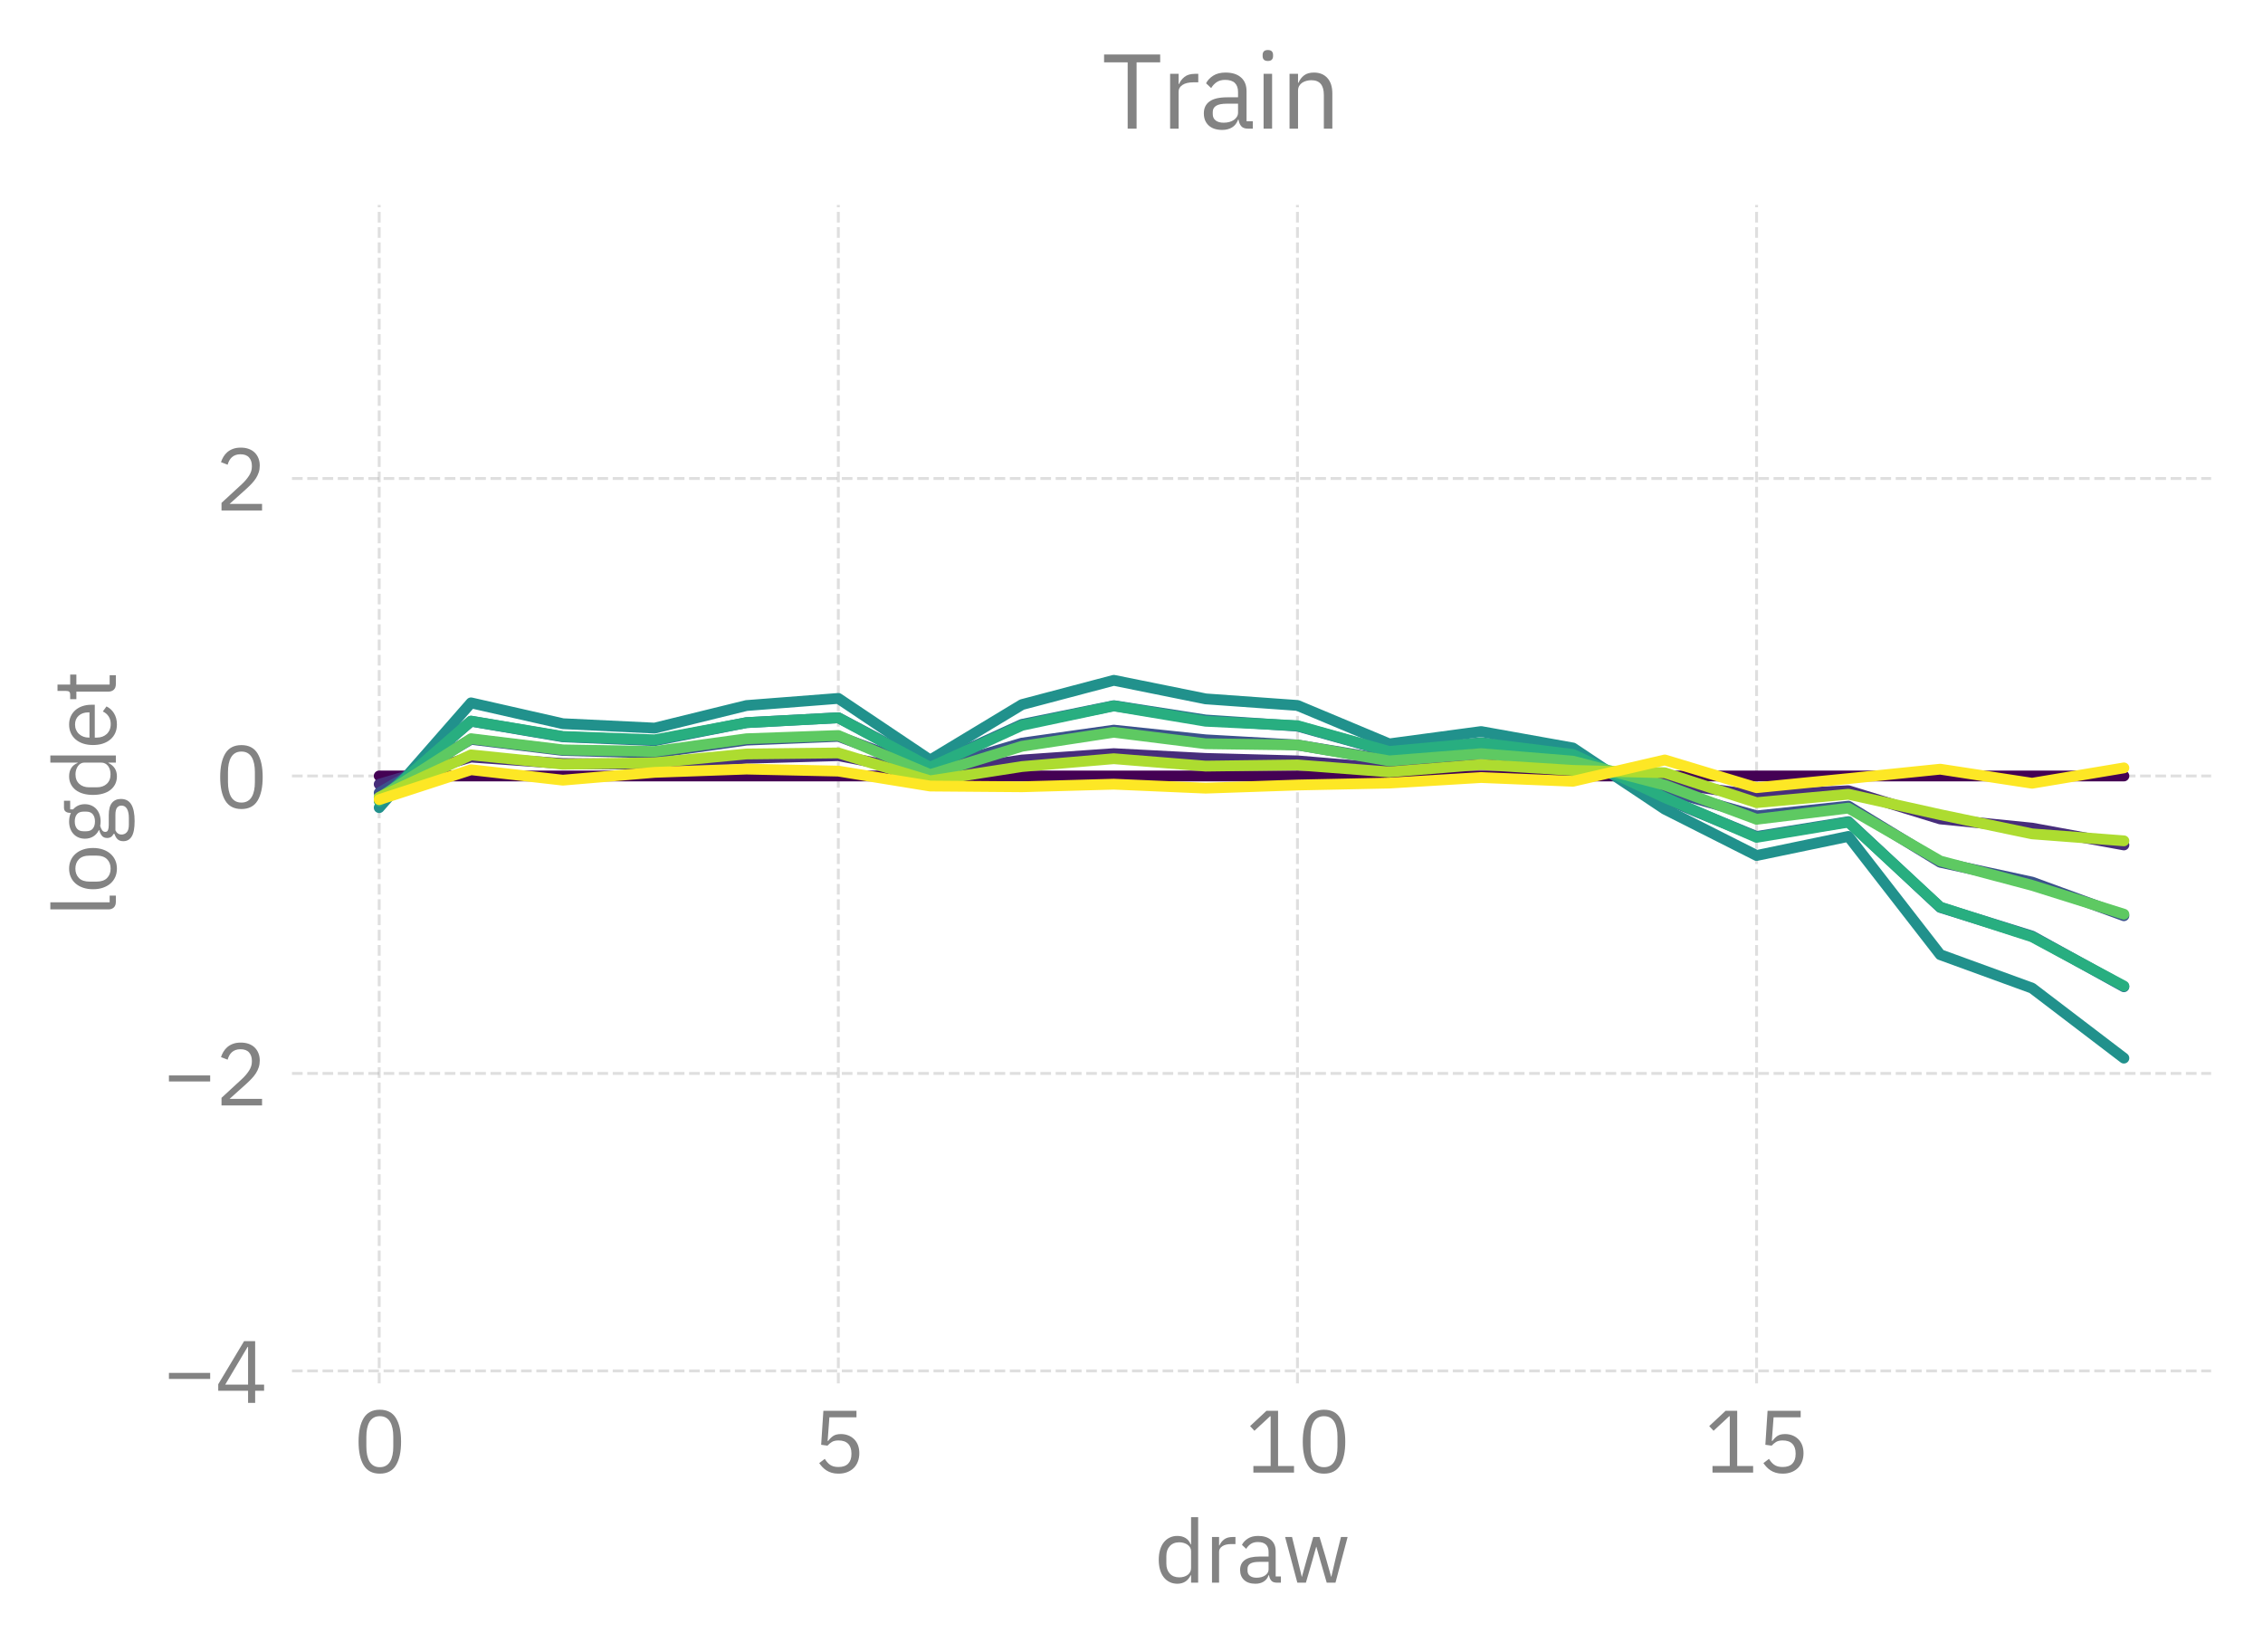 <?xml version="1.0" encoding="utf-8" standalone="no"?>
<!DOCTYPE svg PUBLIC "-//W3C//DTD SVG 1.1//EN"
  "http://www.w3.org/Graphics/SVG/1.1/DTD/svg11.dtd">
<svg xmlns:xlink="http://www.w3.org/1999/xlink" width="314.1pt" height="229.27pt" viewBox="0 0 314.1 229.27" xmlns="http://www.w3.org/2000/svg" version="1.1">
 <defs>
  <style type="text/css">*{stroke-linejoin: round; stroke-linecap: butt}</style>
 </defs>
 <g id="figure_1">
  <g id="patch_1">
   <path d="M 0 229.27 
L 314.1 229.27 
L 314.1 0 
L 0 0 
L 0 229.27 
z
" style="fill: none"/>
  </g>
  <g id="axes_1">
   <g id="patch_2">
    <path d="M 40.524 192.01 
L 306.9 192.01 
L 306.9 28.443 
L 40.524 28.443 
L 40.524 192.01 
z
" style="fill: none"/>
   </g>
   <g id="matplotlib.axis_1">
    <g id="xtick_1">
     <g id="line2d_1">
      <path d="M 52.632 192.01 
L 52.632 28.443 
" clip-path="url(#p611b4455fc)" style="fill: none; stroke-dasharray: 1.48,0.64; stroke-dashoffset: 0; stroke: #838383; stroke-opacity: 0.25; stroke-width: 0.4"/>
     </g>
     <g id="text_1">
      <!-- 0 -->
      <g style="fill: #838383" transform="translate(49.032 204.39) scale(0.12 -0.12)">
       <defs>
        <path id="IBMPlexSans-Regular-30" d="M 1920 -77 
Q 1120 -77 752 531 
Q 384 1139 384 2234 
Q 384 3328 752 3936 
Q 1120 4544 1920 4544 
Q 2720 4544 3088 3936 
Q 3456 3328 3456 2234 
Q 3456 1139 3088 531 
Q 2720 -77 1920 -77 
z
M 1920 390 
Q 2182 390 2368 499 
Q 2554 608 2669 806 
Q 2784 1005 2838 1273 
Q 2893 1542 2893 1869 
L 2893 2598 
Q 2893 2925 2838 3193 
Q 2784 3462 2669 3660 
Q 2554 3859 2368 3968 
Q 2182 4077 1920 4077 
Q 1658 4077 1472 3968 
Q 1286 3859 1171 3660 
Q 1056 3462 1001 3193 
Q 947 2925 947 2598 
L 947 1869 
Q 947 1542 1001 1273 
Q 1056 1005 1171 806 
Q 1286 608 1472 499 
Q 1658 390 1920 390 
z
" transform="scale(0.016)"/>
       </defs>
       <use xlink:href="#IBMPlexSans-Regular-30"/>
      </g>
     </g>
    </g>
    <g id="xtick_2">
     <g id="line2d_2">
      <path d="M 116.359 192.01 
L 116.359 28.443 
" clip-path="url(#p611b4455fc)" style="fill: none; stroke-dasharray: 1.48,0.64; stroke-dashoffset: 0; stroke: #838383; stroke-opacity: 0.25; stroke-width: 0.4"/>
     </g>
     <g id="text_2">
      <!-- 5 -->
      <g style="fill: #838383" transform="translate(112.759 204.39) scale(0.12 -0.12)">
       <defs>
        <path id="IBMPlexSans-Regular-35" d="M 3187 3994 
L 1229 3994 
L 1101 2291 
L 1146 2291 
Q 1306 2515 1507 2649 
Q 1709 2784 2061 2784 
Q 2349 2784 2592 2688 
Q 2835 2592 3014 2416 
Q 3194 2240 3293 1984 
Q 3392 1728 3392 1402 
Q 3392 1075 3289 803 
Q 3187 531 2992 336 
Q 2797 141 2518 32 
Q 2240 -77 1888 -77 
Q 1606 -77 1392 -13 
Q 1178 51 1011 160 
Q 845 269 720 403 
Q 595 538 493 685 
L 896 992 
Q 979 858 1072 749 
Q 1165 640 1277 563 
Q 1389 486 1536 444 
Q 1683 403 1888 403 
Q 2349 403 2585 646 
Q 2822 890 2822 1331 
L 2822 1395 
Q 2822 1837 2585 2080 
Q 2349 2323 1888 2323 
Q 1581 2323 1405 2211 
Q 1229 2099 1088 1946 
L 634 2010 
L 794 4467 
L 3187 4467 
L 3187 3994 
z
" transform="scale(0.016)"/>
       </defs>
       <use xlink:href="#IBMPlexSans-Regular-35"/>
      </g>
     </g>
    </g>
    <g id="xtick_3">
     <g id="line2d_3">
      <path d="M 180.085 192.01 
L 180.085 28.443 
" clip-path="url(#p611b4455fc)" style="fill: none; stroke-dasharray: 1.48,0.64; stroke-dashoffset: 0; stroke: #838383; stroke-opacity: 0.25; stroke-width: 0.4"/>
     </g>
     <g id="text_3">
      <!-- 10 -->
      <g style="fill: #838383" transform="translate(172.885 204.39) scale(0.12 -0.12)">
       <defs>
        <path id="IBMPlexSans-Regular-31" d="M 563 0 
L 563 474 
L 1811 474 
L 1811 4070 
L 1766 4070 
L 640 3021 
L 326 3360 
L 1510 4467 
L 2349 4467 
L 2349 474 
L 3501 474 
L 3501 0 
L 563 0 
z
" transform="scale(0.016)"/>
       </defs>
       <use xlink:href="#IBMPlexSans-Regular-31"/>
       <use xlink:href="#IBMPlexSans-Regular-30" transform="translate(60 0)"/>
      </g>
     </g>
    </g>
    <g id="xtick_4">
     <g id="line2d_4">
      <path d="M 243.811 192.01 
L 243.811 28.443 
" clip-path="url(#p611b4455fc)" style="fill: none; stroke-dasharray: 1.48,0.64; stroke-dashoffset: 0; stroke: #838383; stroke-opacity: 0.25; stroke-width: 0.4"/>
     </g>
     <g id="text_4">
      <!-- 15 -->
      <g style="fill: #838383" transform="translate(236.611 204.39) scale(0.12 -0.12)">
       <use xlink:href="#IBMPlexSans-Regular-31"/>
       <use xlink:href="#IBMPlexSans-Regular-35" transform="translate(60 0)"/>
      </g>
     </g>
    </g>
    <g id="text_5">
     <!-- draw -->
     <g style="fill: #838383" transform="translate(160.218 219.67) scale(0.12 -0.12)">
      <defs>
       <path id="IBMPlexSans-Regular-64" d="M 2656 538 
L 2630 538 
Q 2330 -77 1664 -77 
Q 1357 -77 1107 44 
Q 858 166 682 390 
Q 506 614 413 934 
Q 320 1254 320 1651 
Q 320 2048 413 2368 
Q 506 2688 682 2912 
Q 858 3136 1107 3257 
Q 1357 3379 1664 3379 
Q 2010 3379 2256 3228 
Q 2502 3078 2630 2765 
L 2656 2765 
L 2656 4736 
L 3168 4736 
L 3168 0 
L 2656 0 
L 2656 538 
z
M 1805 384 
Q 1978 384 2134 429 
Q 2291 474 2406 560 
Q 2522 646 2589 771 
Q 2656 896 2656 1056 
L 2656 2285 
Q 2656 2419 2589 2537 
Q 2522 2656 2406 2739 
Q 2291 2822 2134 2870 
Q 1978 2918 1805 2918 
Q 1370 2918 1120 2646 
Q 870 2374 870 1933 
L 870 1370 
Q 870 928 1120 656 
Q 1370 384 1805 384 
z
" transform="scale(0.016)"/>
       <path id="IBMPlexSans-Regular-72" d="M 544 0 
L 544 3302 
L 1056 3302 
L 1056 2694 
L 1088 2694 
Q 1178 2931 1408 3116 
Q 1638 3302 2042 3302 
L 2240 3302 
L 2240 2790 
L 1939 2790 
Q 1523 2790 1289 2633 
Q 1056 2477 1056 2240 
L 1056 0 
L 544 0 
z
" transform="scale(0.016)"/>
       <path id="IBMPlexSans-Regular-61" d="M 2944 0 
Q 2656 0 2531 153 
Q 2406 307 2374 538 
L 2342 538 
Q 2234 230 1984 76 
Q 1734 -77 1389 -77 
Q 864 -77 573 192 
Q 282 461 282 922 
Q 282 1389 624 1638 
Q 966 1888 1690 1888 
L 2342 1888 
L 2342 2214 
Q 2342 2566 2150 2752 
Q 1958 2938 1562 2938 
Q 1261 2938 1059 2803 
Q 858 2669 723 2445 
L 416 2733 
Q 550 3002 844 3190 
Q 1139 3379 1587 3379 
Q 2189 3379 2521 3084 
Q 2854 2790 2854 2266 
L 2854 448 
L 3232 448 
L 3232 0 
L 2944 0 
z
M 1472 358 
Q 1664 358 1824 403 
Q 1984 448 2099 531 
Q 2214 614 2278 723 
Q 2342 832 2342 960 
L 2342 1504 
L 1664 1504 
Q 1222 1504 1020 1376 
Q 819 1248 819 1005 
L 819 870 
Q 819 627 995 492 
Q 1171 358 1472 358 
z
" transform="scale(0.016)"/>
       <path id="IBMPlexSans-Regular-77" d="M 198 3302 
L 698 3302 
L 1050 1875 
L 1402 429 
L 1414 429 
L 1818 1875 
L 2234 3302 
L 2688 3302 
L 3117 1875 
L 3526 429 
L 3539 429 
L 3878 1875 
L 4237 3302 
L 4717 3302 
L 3840 0 
L 3206 0 
L 2746 1587 
L 2458 2592 
L 2445 2592 
L 2163 1587 
L 1702 0 
L 1082 0 
L 198 3302 
z
" transform="scale(0.016)"/>
      </defs>
      <use xlink:href="#IBMPlexSans-Regular-64"/>
      <use xlink:href="#IBMPlexSans-Regular-72" transform="translate(58 0)"/>
      <use xlink:href="#IBMPlexSans-Regular-61" transform="translate(94.7 0)"/>
      <use xlink:href="#IBMPlexSans-Regular-77" transform="translate(148.1 0)"/>
     </g>
    </g>
   </g>
   <g id="matplotlib.axis_2">
    <g id="ytick_1">
     <g id="line2d_5">
      <path d="M 40.524 190.281 
L 306.9 190.281 
" clip-path="url(#p611b4455fc)" style="fill: none; stroke-dasharray: 1.48,0.64; stroke-dashoffset: 0; stroke: #838383; stroke-opacity: 0.25; stroke-width: 0.4"/>
     </g>
     <g id="text_6">
      <!-- −4 -->
      <g style="fill: #838383" transform="translate(22.624 194.721) scale(0.12 -0.12)">
       <defs>
        <path id="IBMPlexSans-Regular-2212" d="M 429 1734 
L 429 2170 
L 3411 2170 
L 3411 1734 
L 429 1734 
z
" transform="scale(0.016)"/>
        <path id="IBMPlexSans-Regular-34" d="M 2400 0 
L 2400 877 
L 243 877 
L 243 1350 
L 2112 4467 
L 2912 4467 
L 2912 1325 
L 3558 1325 
L 3558 877 
L 2912 877 
L 2912 0 
L 2400 0 
z
M 749 1325 
L 2400 1325 
L 2400 4051 
L 2368 4051 
L 749 1325 
z
" transform="scale(0.016)"/>
       </defs>
       <use xlink:href="#IBMPlexSans-Regular-2212"/>
       <use xlink:href="#IBMPlexSans-Regular-34" transform="translate(60 0)"/>
      </g>
     </g>
    </g>
    <g id="ytick_2">
     <g id="line2d_6">
      <path d="M 40.524 148.992 
L 306.9 148.992 
" clip-path="url(#p611b4455fc)" style="fill: none; stroke-dasharray: 1.48,0.64; stroke-dashoffset: 0; stroke: #838383; stroke-opacity: 0.25; stroke-width: 0.4"/>
     </g>
     <g id="text_7">
      <!-- −2 -->
      <g style="fill: #838383" transform="translate(22.624 153.432) scale(0.12 -0.12)">
       <defs>
        <path id="IBMPlexSans-Regular-32" d="M 3411 0 
L 480 0 
L 480 550 
L 1939 1894 
Q 2253 2182 2464 2505 
Q 2675 2829 2675 3155 
L 2675 3232 
Q 2675 3603 2470 3833 
Q 2266 4064 1850 4064 
Q 1645 4064 1491 4006 
Q 1338 3949 1226 3846 
Q 1114 3744 1040 3606 
Q 966 3469 922 3309 
L 442 3494 
Q 506 3693 618 3881 
Q 730 4070 899 4217 
Q 1069 4365 1309 4454 
Q 1549 4544 1875 4544 
Q 2202 4544 2458 4448 
Q 2714 4352 2886 4179 
Q 3059 4006 3152 3769 
Q 3245 3533 3245 3245 
Q 3245 2982 3171 2758 
Q 3098 2534 2970 2332 
Q 2842 2131 2659 1939 
Q 2477 1747 2266 1555 
L 1062 474 
L 3411 474 
L 3411 0 
z
" transform="scale(0.016)"/>
       </defs>
       <use xlink:href="#IBMPlexSans-Regular-2212"/>
       <use xlink:href="#IBMPlexSans-Regular-32" transform="translate(60 0)"/>
      </g>
     </g>
    </g>
    <g id="ytick_3">
     <g id="line2d_7">
      <path d="M 40.524 107.703 
L 306.9 107.703 
" clip-path="url(#p611b4455fc)" style="fill: none; stroke-dasharray: 1.48,0.64; stroke-dashoffset: 0; stroke: #838383; stroke-opacity: 0.25; stroke-width: 0.4"/>
     </g>
     <g id="text_8">
      <!-- 0 -->
      <g style="fill: #838383" transform="translate(29.824 112.143) scale(0.12 -0.12)">
       <use xlink:href="#IBMPlexSans-Regular-30"/>
      </g>
     </g>
    </g>
    <g id="ytick_4">
     <g id="line2d_8">
      <path d="M 40.524 66.414 
L 306.9 66.414 
" clip-path="url(#p611b4455fc)" style="fill: none; stroke-dasharray: 1.48,0.64; stroke-dashoffset: 0; stroke: #838383; stroke-opacity: 0.25; stroke-width: 0.4"/>
     </g>
     <g id="text_9">
      <!-- 2 -->
      <g style="fill: #838383" transform="translate(29.824 70.854) scale(0.12 -0.12)">
       <use xlink:href="#IBMPlexSans-Regular-32"/>
      </g>
     </g>
    </g>
    <g id="text_10">
     <!-- logdet -->
     <g style="fill: #838383" transform="translate(16.08 127.266) rotate(-90) scale(0.12 -0.12)">
      <defs>
       <path id="IBMPlexSans-Regular-6c" d="M 1088 0 
Q 819 0 681 150 
Q 544 301 544 531 
L 544 4736 
L 1056 4736 
L 1056 448 
L 1542 448 
L 1542 0 
L 1088 0 
z
" transform="scale(0.016)"/>
       <path id="IBMPlexSans-Regular-6f" d="M 1792 -77 
Q 1459 -77 1184 44 
Q 909 166 713 393 
Q 518 621 409 937 
Q 301 1254 301 1651 
Q 301 2042 409 2362 
Q 518 2682 713 2909 
Q 909 3136 1184 3257 
Q 1459 3379 1792 3379 
Q 2125 3379 2397 3257 
Q 2669 3136 2867 2909 
Q 3066 2682 3174 2362 
Q 3283 2042 3283 1651 
Q 3283 1254 3174 937 
Q 3066 621 2867 393 
Q 2669 166 2397 44 
Q 2125 -77 1792 -77 
z
M 1792 378 
Q 2208 378 2470 634 
Q 2733 890 2733 1414 
L 2733 1888 
Q 2733 2413 2470 2669 
Q 2208 2925 1792 2925 
Q 1376 2925 1113 2669 
Q 851 2413 851 1888 
L 851 1414 
Q 851 890 1113 634 
Q 1376 378 1792 378 
z
" transform="scale(0.016)"/>
       <path id="IBMPlexSans-Regular-67" d="M 3328 -365 
Q 3328 -877 2928 -1117 
Q 2528 -1357 1728 -1357 
Q 954 -1357 614 -1145 
Q 275 -934 275 -544 
Q 275 -275 416 -124 
Q 557 26 800 96 
L 800 166 
Q 506 307 506 627 
Q 506 877 666 1008 
Q 826 1139 1075 1203 
L 1075 1229 
Q 781 1370 617 1632 
Q 454 1894 454 2240 
Q 454 2490 544 2701 
Q 634 2912 797 3062 
Q 960 3213 1187 3296 
Q 1414 3379 1696 3379 
Q 2048 3379 2323 3251 
L 2323 3309 
Q 2323 3501 2412 3625 
Q 2502 3750 2707 3750 
L 3200 3750 
L 3200 3302 
L 2573 3302 
L 2573 3091 
Q 2752 2938 2851 2723 
Q 2950 2509 2950 2240 
Q 2950 1990 2860 1779 
Q 2771 1568 2608 1417 
Q 2445 1267 2214 1184 
Q 1984 1101 1702 1101 
Q 1542 1101 1382 1133 
Q 1216 1088 1081 1001 
Q 947 915 947 762 
Q 947 614 1088 563 
Q 1229 512 1453 512 
L 2157 512 
Q 2771 512 3049 278 
Q 3328 45 3328 -365 
z
M 2848 -403 
Q 2848 -205 2697 -86 
Q 2547 32 2163 32 
L 1062 32 
Q 755 -109 755 -416 
Q 755 -634 918 -787 
Q 1082 -941 1472 -941 
L 1946 -941 
Q 2374 -941 2611 -806 
Q 2848 -672 2848 -403 
z
M 1702 1510 
Q 2029 1510 2221 1667 
Q 2413 1824 2413 2150 
L 2413 2330 
Q 2413 2656 2221 2813 
Q 2029 2970 1702 2970 
Q 1376 2970 1184 2813 
Q 992 2656 992 2330 
L 992 2150 
Q 992 1824 1184 1667 
Q 1376 1510 1702 1510 
z
" transform="scale(0.016)"/>
       <path id="IBMPlexSans-Regular-65" d="M 1786 -77 
Q 1446 -77 1174 44 
Q 902 166 707 393 
Q 512 621 406 937 
Q 301 1254 301 1651 
Q 301 2042 406 2362 
Q 512 2682 707 2909 
Q 902 3136 1174 3257 
Q 1446 3379 1786 3379 
Q 2118 3379 2380 3257 
Q 2643 3136 2828 2921 
Q 3014 2707 3113 2412 
Q 3213 2118 3213 1766 
L 3213 1523 
L 838 1523 
L 838 1370 
Q 838 1158 905 976 
Q 973 794 1097 659 
Q 1222 525 1404 448 
Q 1587 371 1818 371 
Q 2131 371 2364 518 
Q 2598 666 2726 941 
L 3091 678 
Q 2931 339 2592 131 
Q 2253 -77 1786 -77 
z
M 1786 2950 
Q 1574 2950 1401 2876 
Q 1229 2803 1104 2668 
Q 979 2534 908 2352 
Q 838 2170 838 1952 
L 838 1907 
L 2662 1907 
L 2662 1978 
Q 2662 2419 2422 2684 
Q 2182 2950 1786 2950 
z
" transform="scale(0.016)"/>
       <path id="IBMPlexSans-Regular-74" d="M 1274 0 
Q 1005 0 867 150 
Q 730 301 730 544 
L 730 2854 
L 186 2854 
L 186 3302 
L 493 3302 
Q 659 3302 720 3369 
Q 781 3437 781 3603 
L 781 4218 
L 1242 4218 
L 1242 3302 
L 1965 3302 
L 1965 2854 
L 1242 2854 
L 1242 448 
L 1914 448 
L 1914 0 
L 1274 0 
z
" transform="scale(0.016)"/>
      </defs>
      <use xlink:href="#IBMPlexSans-Regular-6c"/>
      <use xlink:href="#IBMPlexSans-Regular-6f" transform="translate(27.2 0)"/>
      <use xlink:href="#IBMPlexSans-Regular-67" transform="translate(83.2 0)"/>
      <use xlink:href="#IBMPlexSans-Regular-64" transform="translate(136 0)"/>
      <use xlink:href="#IBMPlexSans-Regular-65" transform="translate(194 0)"/>
      <use xlink:href="#IBMPlexSans-Regular-74" transform="translate(248.9 0)"/>
     </g>
    </g>
   </g>
   <g id="line2d_9">
    <path d="M 52.632 107.703 
L 65.378 107.703 
L 78.123 107.703 
L 90.868 107.703 
L 103.613 107.703 
L 116.359 107.703 
L 129.104 107.703 
L 141.849 107.703 
L 154.595 107.703 
L 167.34 107.703 
L 180.085 107.703 
L 192.83 107.703 
L 205.576 107.703 
L 218.321 107.703 
L 231.066 107.703 
L 243.811 107.703 
L 256.557 107.703 
L 269.302 107.703 
L 282.047 107.703 
L 294.792 107.703 
" clip-path="url(#p611b4455fc)" style="fill: none"/>
   </g>
   <g id="line2d_10">
    <path d="M 52.632 107.703 
L 65.378 107.703 
L 78.123 107.703 
L 90.868 107.703 
L 103.613 107.703 
L 116.359 107.703 
L 129.104 107.703 
L 141.849 107.703 
L 154.595 107.703 
L 167.34 107.703 
L 180.085 107.703 
L 192.83 107.703 
L 205.576 107.703 
L 218.321 107.703 
L 231.066 107.703 
L 243.811 107.703 
L 256.557 107.703 
L 269.302 107.703 
L 282.047 107.703 
L 294.792 107.703 
" clip-path="url(#p611b4455fc)" style="fill: none"/>
   </g>
   <g id="line2d_11">
    <path d="M 52.632 107.703 
L 65.378 107.703 
L 78.123 107.703 
L 90.868 107.703 
L 103.613 107.703 
L 116.359 107.703 
L 129.104 107.703 
L 141.849 107.703 
L 154.595 107.703 
L 167.34 107.703 
L 180.085 107.703 
L 192.83 107.703 
L 205.576 107.703 
L 218.321 107.703 
L 231.066 107.703 
L 243.811 107.703 
L 256.557 107.703 
L 269.302 107.703 
L 282.047 107.703 
L 294.792 107.703 
" clip-path="url(#p611b4455fc)" style="fill: none"/>
   </g>
   <g id="line2d_12">
    <path d="M 52.632 107.703 
L 65.378 107.703 
L 78.123 107.703 
L 90.868 107.703 
L 103.613 107.703 
L 116.359 107.703 
L 129.104 107.703 
L 141.849 107.703 
L 154.595 107.703 
L 167.34 107.703 
L 180.085 107.703 
L 192.83 107.703 
L 205.576 107.703 
L 218.321 107.703 
L 231.066 107.703 
L 243.811 107.703 
L 256.557 107.703 
L 269.302 107.703 
L 282.047 107.703 
L 294.792 107.703 
" clip-path="url(#p611b4455fc)" style="fill: none"/>
   </g>
   <g id="line2d_13">
    <path d="M 52.632 107.703 
L 65.378 107.703 
L 78.123 107.703 
L 90.868 107.703 
L 103.613 107.703 
L 116.359 107.703 
L 129.104 107.703 
L 141.849 107.703 
L 154.595 107.703 
L 167.34 107.703 
L 180.085 107.703 
L 192.83 107.703 
L 205.576 107.703 
L 218.321 107.703 
L 231.066 107.703 
L 243.811 107.703 
L 256.557 107.703 
L 269.302 107.703 
L 282.047 107.703 
L 294.792 107.703 
" clip-path="url(#p611b4455fc)" style="fill: none"/>
   </g>
   <g id="line2d_14">
    <path d="M 52.632 107.703 
L 65.378 107.703 
L 78.123 107.703 
L 90.868 107.703 
L 103.613 107.703 
L 116.359 107.703 
L 129.104 107.703 
L 141.849 107.703 
L 154.595 107.703 
L 167.34 107.703 
L 180.085 107.703 
L 192.83 107.703 
L 205.576 107.703 
L 218.321 107.703 
L 231.066 107.703 
L 243.811 107.703 
L 256.557 107.703 
L 269.302 107.703 
L 282.047 107.703 
L 294.792 107.703 
" clip-path="url(#p611b4455fc)" style="fill: none"/>
   </g>
   <g id="line2d_15">
    <path d="M 52.632 107.703 
L 65.378 107.703 
L 78.123 107.703 
L 90.868 107.703 
L 103.613 107.703 
L 116.359 107.703 
L 129.104 107.703 
L 141.849 107.703 
L 154.595 107.703 
L 167.34 107.703 
L 180.085 107.703 
L 192.83 107.703 
L 205.576 107.703 
L 218.321 107.703 
L 231.066 107.703 
L 243.811 107.703 
L 256.557 107.703 
L 269.302 107.703 
L 282.047 107.703 
L 294.792 107.703 
" clip-path="url(#p611b4455fc)" style="fill: none"/>
   </g>
   <g id="line2d_16">
    <path d="M 52.632 107.703 
L 65.378 107.703 
L 78.123 107.703 
L 90.868 107.703 
L 103.613 107.703 
L 116.359 107.703 
L 129.104 107.703 
L 141.849 107.703 
L 154.595 107.703 
L 167.34 107.703 
L 180.085 107.703 
L 192.83 107.703 
L 205.576 107.703 
L 218.321 107.703 
L 231.066 107.703 
L 243.811 107.703 
L 256.557 107.703 
L 269.302 107.703 
L 282.047 107.703 
L 294.792 107.703 
" clip-path="url(#p611b4455fc)" style="fill: none"/>
   </g>
   <g id="line2d_17">
    <path d="M 52.632 107.703 
L 65.378 107.703 
L 78.123 107.703 
L 90.868 107.703 
L 103.613 107.703 
L 116.359 107.703 
L 129.104 107.703 
L 141.849 107.703 
L 154.595 107.703 
L 167.34 107.703 
L 180.085 107.703 
L 192.83 107.703 
L 205.576 107.703 
L 218.321 107.703 
L 231.066 107.703 
L 243.811 107.703 
L 256.557 107.703 
L 269.302 107.703 
L 282.047 107.703 
L 294.792 107.703 
" clip-path="url(#p611b4455fc)" style="fill: none; stroke: #440154; stroke-width: 1.5; stroke-linecap: round"/>
   </g>
   <g id="line2d_18">
    <path d="M 52.632 123.211 
L 65.378 114.456 
L 78.123 108.848 
L 90.868 111.089 
L 103.613 105.594 
L 116.359 101.256 
L 129.104 102.636 
L 141.849 99.865 
L 154.595 102.267 
L 167.34 109.093 
L 180.085 105.671 
L 192.83 109.48 
L 205.576 105.798 
L 218.321 103.603 
L 231.066 103.154 
L 243.811 106.934 
L 256.557 112.316 
L 269.302 111.027 
L 282.047 118.089 
L 294.792 120.207 
" clip-path="url(#p611b4455fc)" style="fill: none"/>
   </g>
   <g id="line2d_19">
    <path d="M 52.632 94.301 
L 65.378 98.549 
L 78.123 105.137 
L 90.868 104.167 
L 103.613 102.804 
L 116.359 105.677 
L 129.104 104.694 
L 141.849 106.567 
L 154.595 109.723 
L 167.34 110.418 
L 180.085 108.203 
L 192.83 105.438 
L 205.576 104.989 
L 218.321 107.412 
L 231.066 105.739 
L 243.811 105.963 
L 256.557 99.262 
L 269.302 102.23 
L 282.047 104.82 
L 294.792 100.621 
" clip-path="url(#p611b4455fc)" style="fill: none"/>
   </g>
   <g id="line2d_20">
    <path d="M 52.632 110.671 
L 65.378 103.611 
L 78.123 104.756 
L 90.868 103.082 
L 103.613 101.929 
L 116.359 104.006 
L 129.104 108.177 
L 141.849 108.548 
L 154.595 107.825 
L 167.34 109.582 
L 180.085 104.479 
L 192.83 105.903 
L 205.576 107.531 
L 218.321 108.381 
L 231.066 110.625 
L 243.811 114.477 
L 256.557 115.548 
L 269.302 121.678 
L 282.047 121.079 
L 294.792 124.485 
" clip-path="url(#p611b4455fc)" style="fill: none"/>
   </g>
   <g id="line2d_21">
    <path d="M 52.632 104.251 
L 65.378 105.9 
L 78.123 104.33 
L 90.868 100.836 
L 103.613 98.803 
L 116.359 101.122 
L 129.104 106.736 
L 141.849 104.539 
L 154.595 104.055 
L 167.34 103.688 
L 180.085 103.921 
L 192.83 102.775 
L 205.576 103.251 
L 218.321 103.339 
L 231.066 109.571 
L 243.811 114.551 
L 256.557 117.54 
L 269.302 126.105 
L 282.047 125.936 
L 294.792 121.888 
" clip-path="url(#p611b4455fc)" style="fill: none"/>
   </g>
   <g id="line2d_22">
    <path d="M 52.632 113.07 
L 65.378 101.926 
L 78.123 107.901 
L 90.868 105.363 
L 103.613 108.619 
L 116.359 109.122 
L 129.104 117.093 
L 141.849 106.233 
L 154.595 104.246 
L 167.34 104.393 
L 180.085 105.389 
L 192.83 102.091 
L 205.576 97.118 
L 218.321 92.557 
L 231.066 96.616 
L 243.811 100.116 
L 256.557 93.645 
L 269.302 97.815 
L 282.047 101.181 
L 294.792 107.734 
" clip-path="url(#p611b4455fc)" style="fill: none"/>
   </g>
   <g id="line2d_23">
    <path d="M 52.632 107.369 
L 65.378 108.539 
L 78.123 106.187 
L 90.868 108.611 
L 103.613 105.705 
L 116.359 96.493 
L 129.104 91.581 
L 141.849 95.919 
L 154.595 93.189 
L 167.34 90.052 
L 180.085 95.141 
L 192.83 104.268 
L 205.576 100.656 
L 218.321 104.899 
L 231.066 106.216 
L 243.811 105.936 
L 256.557 104.317 
L 269.302 110.595 
L 282.047 108.303 
L 294.792 115.56 
" clip-path="url(#p611b4455fc)" style="fill: none"/>
   </g>
   <g id="line2d_24">
    <path d="M 52.632 111.871 
L 65.378 103.563 
L 78.123 101.016 
L 90.868 102.131 
L 103.613 105.147 
L 116.359 110.851 
L 129.104 111.723 
L 141.849 109.498 
L 154.595 105.893 
L 167.34 106.594 
L 180.085 112.604 
L 192.83 111.9 
L 205.576 118.374 
L 218.321 118.994 
L 231.066 123.114 
L 243.811 120.215 
L 256.557 118.948 
L 269.302 125.468 
L 282.047 125.509 
L 294.792 125.701 
" clip-path="url(#p611b4455fc)" style="fill: none"/>
   </g>
   <g id="line2d_25">
    <path d="M 52.632 106.058 
L 65.378 104.117 
L 78.123 109.635 
L 90.868 113.414 
L 103.613 113.357 
L 116.359 110.562 
L 129.104 116.195 
L 141.849 112.742 
L 154.595 109.634 
L 167.34 108.3 
L 180.085 109.47 
L 192.83 111.42 
L 205.576 111.131 
L 218.321 112.488 
L 231.066 114.06 
L 243.811 114.876 
L 256.557 116.423 
L 269.302 114.413 
L 282.047 114.602 
L 294.792 122.006 
" clip-path="url(#p611b4455fc)" style="fill: none"/>
   </g>
   <g id="line2d_26">
    <path d="M 52.632 108.85 
L 65.378 105.082 
L 78.123 105.976 
L 90.868 106.087 
L 103.613 105.245 
L 116.359 104.886 
L 129.104 107.354 
L 141.849 105.489 
L 154.595 104.604 
L 167.34 105.265 
L 180.085 105.61 
L 192.83 106.659 
L 205.576 106.106 
L 218.321 106.459 
L 231.066 108.637 
L 243.811 110.384 
L 256.557 109.75 
L 269.302 113.667 
L 282.047 114.94 
L 294.792 117.275 
" clip-path="url(#p611b4455fc)" style="fill: none; stroke: #472d7b; stroke-width: 1.5; stroke-linecap: round"/>
   </g>
   <g id="line2d_27">
    <path d="M 52.632 138.766 
L 65.378 121.095 
L 78.123 109.622 
L 90.868 114.305 
L 103.613 103.773 
L 116.359 95.093 
L 129.104 97.059 
L 141.849 92.247 
L 154.595 96.393 
L 167.34 110.55 
L 180.085 103.363 
L 192.83 110.779 
L 205.576 103.759 
L 218.321 100.116 
L 231.066 98.476 
L 243.811 105.982 
L 256.557 117.319 
L 269.302 114.992 
L 282.047 128.472 
L 294.792 133.34 
" clip-path="url(#p611b4455fc)" style="fill: none"/>
   </g>
   <g id="line2d_28">
    <path d="M 52.632 81.058 
L 65.378 89.368 
L 78.123 102.777 
L 90.868 100.441 
L 103.613 97.732 
L 116.359 103.898 
L 129.104 101.702 
L 141.849 105.184 
L 154.595 111.293 
L 167.34 113.316 
L 180.085 109.146 
L 192.83 102.734 
L 205.576 102.366 
L 218.321 107.026 
L 231.066 103.298 
L 243.811 103.4 
L 256.557 90.315 
L 269.302 96.009 
L 282.047 101.406 
L 294.792 94.22 
" clip-path="url(#p611b4455fc)" style="fill: none"/>
   </g>
   <g id="line2d_29">
    <path d="M 52.632 112.99 
L 65.378 99.618 
L 78.123 101.949 
L 90.868 98.619 
L 103.613 95.955 
L 116.359 100.511 
L 129.104 108.575 
L 141.849 109.464 
L 154.595 107.739 
L 167.34 111.153 
L 180.085 101.475 
L 192.83 103.96 
L 205.576 107.534 
L 218.321 110.424 
L 231.066 113.679 
L 243.811 121.582 
L 256.557 124.28 
L 269.302 135.025 
L 282.047 135.316 
L 294.792 141.475 
" clip-path="url(#p611b4455fc)" style="fill: none"/>
   </g>
   <g id="line2d_30">
    <path d="M 52.632 100.252 
L 65.378 104.494 
L 78.123 100.94 
L 90.868 93.848 
L 103.613 89.176 
L 116.359 94.094 
L 129.104 105.967 
L 141.849 100.652 
L 154.595 100.627 
L 167.34 99.57 
L 180.085 99.908 
L 192.83 97.428 
L 205.576 98.375 
L 218.321 98.355 
L 231.066 111.619 
L 243.811 122.216 
L 256.557 127.913 
L 269.302 144.904 
L 282.047 144.727 
L 294.792 136.724 
" clip-path="url(#p611b4455fc)" style="fill: none"/>
   </g>
   <g id="line2d_31">
    <path d="M 52.632 119.196 
L 65.378 96.848 
L 78.123 108.339 
L 90.868 102.777 
L 103.613 109.955 
L 116.359 110.999 
L 129.104 126.362 
L 141.849 104.381 
L 154.595 100.315 
L 167.34 100.589 
L 180.085 102.414 
L 192.83 96.195 
L 205.576 86.084 
L 218.321 76.598 
L 231.066 86.268 
L 243.811 92.522 
L 256.557 77.411 
L 269.302 87.813 
L 282.047 95.383 
L 294.792 106.747 
" clip-path="url(#p611b4455fc)" style="fill: none"/>
   </g>
   <g id="line2d_32">
    <path d="M 52.632 107.965 
L 65.378 109.301 
L 78.123 104.541 
L 90.868 110.088 
L 103.613 103.704 
L 116.359 85.72 
L 129.104 75.415 
L 141.849 83.523 
L 154.595 78.22 
L 167.34 72.316 
L 180.085 82.277 
L 192.83 100.126 
L 205.576 94.803 
L 218.321 102.483 
L 231.066 103.256 
L 243.811 104.522 
L 256.557 100.581 
L 269.302 114.169 
L 282.047 109.021 
L 294.792 124.093 
" clip-path="url(#p611b4455fc)" style="fill: none"/>
   </g>
   <g id="line2d_33">
    <path d="M 52.632 116.073 
L 65.378 99.359 
L 78.123 93.224 
L 90.868 96.576 
L 103.613 102.656 
L 116.359 114.095 
L 129.104 115.401 
L 141.849 111.952 
L 154.595 104.413 
L 167.34 105.559 
L 180.085 116.8 
L 192.83 116.757 
L 205.576 129.292 
L 218.321 130.786 
L 231.066 139.362 
L 243.811 133.891 
L 256.557 131.176 
L 269.302 143.354 
L 282.047 143.612 
L 294.792 143.898 
" clip-path="url(#p611b4455fc)" style="fill: none"/>
   </g>
   <g id="line2d_34">
    <path d="M 52.632 103.962 
L 65.378 100.833 
L 78.123 111.899 
L 90.868 119.455 
L 103.613 118.865 
L 116.359 113.222 
L 129.104 124.845 
L 141.849 117.71 
L 154.595 111.745 
L 167.34 108.417 
L 180.085 111.822 
L 192.83 116.036 
L 205.576 114.312 
L 218.321 118.4 
L 231.066 121.197 
L 243.811 121.812 
L 256.557 126.152 
L 269.302 121.197 
L 282.047 121.553 
L 294.792 136.312 
" clip-path="url(#p611b4455fc)" style="fill: none"/>
   </g>
   <g id="line2d_35">
    <path d="M 52.632 110.033 
L 65.378 102.615 
L 78.123 104.161 
L 90.868 104.514 
L 103.613 102.727 
L 116.359 102.204 
L 129.104 106.916 
L 141.849 103.139 
L 154.595 101.343 
L 167.34 102.684 
L 180.085 103.401 
L 192.83 105.502 
L 205.576 104.565 
L 218.321 105.524 
L 231.066 109.644 
L 243.811 113.241 
L 256.557 111.894 
L 269.302 119.683 
L 282.047 122.436 
L 294.792 127.101 
" clip-path="url(#p611b4455fc)" style="fill: none; stroke: #3b528b; stroke-width: 1.5; stroke-linecap: round"/>
   </g>
   <g id="line2d_36">
    <path d="M 52.632 153.437 
L 65.378 127.112 
L 78.123 110.313 
L 90.868 117.084 
L 103.613 102.79 
L 116.359 89.363 
L 129.104 91.009 
L 141.849 84.336 
L 154.595 90.202 
L 167.34 111.809 
L 180.085 100.65 
L 192.83 111.31 
L 205.576 101.076 
L 218.321 97.052 
L 231.066 94.563 
L 243.811 105.018 
L 256.557 121.425 
L 269.302 119.338 
L 282.047 138.747 
L 294.792 146.102 
" clip-path="url(#p611b4455fc)" style="fill: none"/>
   </g>
   <g id="line2d_37">
    <path d="M 52.632 68.273 
L 65.378 79.799 
L 78.123 100.349 
L 90.868 96.372 
L 103.613 92.253 
L 116.359 102.057 
L 129.104 98.888 
L 141.849 103.718 
L 154.595 112.783 
L 167.34 116.1 
L 180.085 110.428 
L 192.83 99.625 
L 205.576 99.089 
L 218.321 106.517 
L 231.066 100.914 
L 243.811 100.017 
L 256.557 80.805 
L 269.302 89.453 
L 282.047 96.925 
L 294.792 87.655 
" clip-path="url(#p611b4455fc)" style="fill: none"/>
   </g>
   <g id="line2d_38">
    <path d="M 52.632 114.761 
L 65.378 95.249 
L 78.123 99.373 
L 90.868 94.259 
L 103.613 89.656 
L 116.359 96.89 
L 129.104 108.93 
L 141.849 110.174 
L 154.595 107.806 
L 167.34 112.297 
L 180.085 98.5 
L 192.83 102.793 
L 205.576 107.854 
L 218.321 113.501 
L 231.066 117.333 
L 243.811 128.377 
L 256.557 133.431 
L 269.302 148.133 
L 282.047 149.778 
L 294.792 158.518 
" clip-path="url(#p611b4455fc)" style="fill: none"/>
   </g>
   <g id="line2d_39">
    <path d="M 52.632 95.812 
L 65.378 103.129 
L 78.123 97.734 
L 90.868 87.457 
L 103.613 79.124 
L 116.359 87.211 
L 129.104 105.462 
L 141.849 95.945 
L 154.595 97.023 
L 167.34 95.999 
L 180.085 95.78 
L 192.83 92.255 
L 205.576 92.929 
L 218.321 92.344 
L 231.066 114.424 
L 243.811 130.663 
L 256.557 138.758 
L 269.302 163.909 
L 282.047 164.323 
L 294.792 151.52 
" clip-path="url(#p611b4455fc)" style="fill: none"/>
   </g>
   <g id="line2d_40">
    <path d="M 52.632 125.628 
L 65.378 91.745 
L 78.123 108.551 
L 90.868 99.324 
L 103.613 111.852 
L 116.359 113.566 
L 129.104 135.909 
L 141.849 102.533 
L 154.595 96.091 
L 167.34 96.65 
L 180.085 98.198 
L 192.83 89.672 
L 205.576 75.204 
L 218.321 60.403 
L 231.066 76.998 
L 243.811 84.807 
L 256.557 60.075 
L 269.302 78.42 
L 282.047 89.065 
L 294.792 106.626 
" clip-path="url(#p611b4455fc)" style="fill: none"/>
   </g>
   <g id="line2d_41">
    <path d="M 52.632 109.344 
L 65.378 110.605 
L 78.123 103.052 
L 90.868 111.679 
L 103.613 101.93 
L 116.359 75.187 
L 129.104 59.017 
L 141.849 70.552 
L 154.595 62.684 
L 167.34 54.105 
L 180.085 68.964 
L 192.83 94.995 
L 205.576 90.381 
L 218.321 99.858 
L 231.066 98.191 
L 243.811 102.565 
L 256.557 96.152 
L 269.302 118.923 
L 282.047 109.903 
L 294.792 132.61 
" clip-path="url(#p611b4455fc)" style="fill: none"/>
   </g>
   <g id="line2d_42">
    <path d="M 52.632 120.165 
L 65.378 95.404 
L 78.123 84.907 
L 90.868 90.788 
L 103.613 100.327 
L 116.359 116.844 
L 129.104 118.262 
L 141.849 114.806 
L 154.595 103.12 
L 167.34 104.824 
L 180.085 119.801 
L 192.83 122.63 
L 205.576 140.278 
L 218.321 142.567 
L 231.066 155.512 
L 243.811 148.172 
L 256.557 144.612 
L 269.302 161.376 
L 282.047 161.544 
L 294.792 162.057 
" clip-path="url(#p611b4455fc)" style="fill: none"/>
   </g>
   <g id="line2d_43">
    <path d="M 52.632 101.128 
L 65.378 97.798 
L 78.123 113.847 
L 90.868 125.443 
L 103.613 124.459 
L 116.359 115.815 
L 129.104 133.324 
L 141.849 122.261 
L 154.595 113.854 
L 167.34 107.656 
L 180.085 113.966 
L 192.83 121.397 
L 205.576 117.851 
L 218.321 125.297 
L 231.066 128.994 
L 243.811 129.196 
L 256.557 137.099 
L 269.302 128.045 
L 282.047 129.097 
L 294.792 150.583 
" clip-path="url(#p611b4455fc)" style="fill: none"/>
   </g>
   <g id="line2d_44">
    <path d="M 52.632 111.069 
L 65.378 100.105 
L 78.123 102.266 
L 90.868 102.801 
L 103.613 100.299 
L 116.359 99.617 
L 129.104 106.35 
L 141.849 100.541 
L 154.595 97.946 
L 167.34 99.93 
L 180.085 100.786 
L 192.83 104.335 
L 205.576 103.083 
L 218.321 104.692 
L 231.066 110.866 
L 243.811 116.102 
L 256.557 114.045 
L 269.302 125.95 
L 282.047 129.923 
L 294.792 136.959 
" clip-path="url(#p611b4455fc)" style="fill: none; stroke: #2c728e; stroke-width: 1.5; stroke-linecap: round"/>
   </g>
   <g id="line2d_45">
    <path d="M 52.632 167.206 
L 65.378 132.66 
L 78.123 111.702 
L 90.868 119.572 
L 103.613 102.963 
L 116.359 83.249 
L 129.104 84.003 
L 141.849 76.333 
L 154.595 83.547 
L 167.34 113.112 
L 180.085 98.075 
L 192.83 111.834 
L 205.576 97.871 
L 218.321 93.258 
L 231.066 91.522 
L 243.811 104.038 
L 256.557 124.314 
L 269.302 123.858 
L 282.047 148.697 
L 294.792 158.496 
" clip-path="url(#p611b4455fc)" style="fill: none"/>
   </g>
   <g id="line2d_46">
    <path d="M 52.632 55.886 
L 65.378 70.117 
L 78.123 98.568 
L 90.868 91.97 
L 103.613 86.351 
L 116.359 100.043 
L 129.104 95.894 
L 141.849 102.451 
L 154.595 113.679 
L 167.34 118.748 
L 180.085 111.434 
L 192.83 96.1 
L 205.576 95.661 
L 218.321 106.036 
L 231.066 98.751 
L 243.811 96.784 
L 256.557 70.692 
L 269.302 83.354 
L 282.047 91.847 
L 294.792 81.74 
" clip-path="url(#p611b4455fc)" style="fill: none"/>
   </g>
   <g id="line2d_47">
    <path d="M 52.632 116.332 
L 65.378 91.066 
L 78.123 96.942 
L 90.868 89.709 
L 103.613 83.362 
L 116.359 92.917 
L 129.104 109.03 
L 141.849 110.503 
L 154.595 108.397 
L 167.34 112.864 
L 180.085 95.432 
L 192.83 102.479 
L 205.576 108.816 
L 218.321 117.228 
L 231.066 121.028 
L 243.811 134.113 
L 256.557 142.597 
L 269.302 161.403 
L 282.047 163.929 
L 294.792 175.638 
" clip-path="url(#p611b4455fc)" style="fill: none"/>
   </g>
   <g id="line2d_48">
    <path d="M 52.632 91.922 
L 65.378 101.466 
L 78.123 94.747 
L 90.868 82.238 
L 103.613 68.62 
L 116.359 80.721 
L 129.104 105.48 
L 141.849 91.028 
L 154.595 93.53 
L 167.34 93.171 
L 180.085 91.668 
L 192.83 87.717 
L 205.576 86.471 
L 218.321 85.966 
L 231.066 118.231 
L 243.811 139.092 
L 256.557 149.947 
L 269.302 184.575 
L 282.047 183.519 
L 294.792 166.311 
" clip-path="url(#p611b4455fc)" style="fill: none"/>
   </g>
   <g id="line2d_49">
    <path d="M 52.632 132.41 
L 65.378 86.879 
L 78.123 108.555 
L 90.868 95.518 
L 103.613 113.747 
L 116.359 116.27 
L 129.104 145.477 
L 141.849 100.555 
L 154.595 91.981 
L 167.34 92.574 
L 180.085 92.653 
L 192.83 83.19 
L 205.576 64 
L 218.321 43.769 
L 231.066 68.155 
L 243.811 76.98 
L 256.557 42.038 
L 269.302 68.852 
L 282.047 82.095 
L 294.792 107.043 
" clip-path="url(#p611b4455fc)" style="fill: none"/>
   </g>
   <g id="line2d_50">
    <path d="M 52.632 110.754 
L 65.378 111.797 
L 78.123 101.484 
L 90.868 113.657 
L 103.613 100.52 
L 116.359 64.509 
L 129.104 41.952 
L 141.849 57.275 
L 154.595 46.432 
L 167.34 35.877 
L 180.085 55.804 
L 192.83 88.987 
L 205.576 86.573 
L 218.321 96.785 
L 231.066 92.496 
L 243.811 100.034 
L 256.557 91.812 
L 269.302 123.85 
L 282.047 110.707 
L 294.792 140.086 
" clip-path="url(#p611b4455fc)" style="fill: none"/>
   </g>
   <g id="line2d_51">
    <path d="M 52.632 124.381 
L 65.378 91.591 
L 78.123 76.494 
L 90.868 84.495 
L 103.613 97.847 
L 116.359 119.186 
L 129.104 120.48 
L 141.849 117.65 
L 154.595 101.879 
L 167.34 103.665 
L 180.085 122.397 
L 192.83 128.816 
L 205.576 151.021 
L 218.321 154.333 
L 231.066 171.328 
L 243.811 162.951 
L 256.557 158.831 
L 269.302 179.924 
L 282.047 179.768 
L 294.792 180.955 
" clip-path="url(#p611b4455fc)" style="fill: none"/>
   </g>
   <g id="line2d_52">
    <path d="M 52.632 97.884 
L 65.378 94.866 
L 78.123 115.095 
L 90.868 131.304 
L 103.613 129.995 
L 116.359 118.614 
L 129.104 141.588 
L 141.849 126.549 
L 154.595 115.968 
L 167.34 106.004 
L 180.085 115.843 
L 192.83 126.857 
L 205.576 121.88 
L 218.321 133.166 
L 231.066 136.949 
L 243.811 135.934 
L 256.557 148.486 
L 269.302 134.235 
L 282.047 136.641 
L 294.792 164.639 
" clip-path="url(#p611b4455fc)" style="fill: none"/>
   </g>
   <g id="line2d_53">
    <path d="M 52.632 112.097 
L 65.378 97.555 
L 78.123 100.448 
L 90.868 101.058 
L 103.613 97.926 
L 116.359 96.938 
L 129.104 105.488 
L 141.849 97.793 
L 154.595 94.426 
L 167.34 97.002 
L 180.085 97.913 
L 192.83 103.248 
L 205.576 101.537 
L 218.321 103.818 
L 231.066 112.307 
L 243.811 118.741 
L 256.557 116.09 
L 269.302 132.506 
L 282.047 137.15 
L 294.792 146.864 
" clip-path="url(#p611b4455fc)" style="fill: none; stroke: #21918c; stroke-width: 1.5; stroke-linecap: round"/>
   </g>
   <g id="line2d_54">
    <path d="M 52.632 154.806 
L 65.378 127.569 
L 78.123 110.01 
L 90.868 117.159 
L 103.613 102.482 
L 116.359 89.804 
L 129.104 91.604 
L 141.849 84.218 
L 154.595 90.332 
L 167.34 112.04 
L 180.085 100.366 
L 192.83 111.398 
L 205.576 101.236 
L 218.321 97.462 
L 231.066 93.957 
L 243.811 104.088 
L 256.557 121.871 
L 269.302 118.867 
L 282.047 138.776 
L 294.792 146.425 
" clip-path="url(#p611b4455fc)" style="fill: none"/>
   </g>
   <g id="line2d_55">
    <path d="M 52.632 68.414 
L 65.378 79.696 
L 78.123 100.512 
L 90.868 96.526 
L 103.613 92.353 
L 116.359 102.04 
L 129.104 98.776 
L 141.849 103.954 
L 154.595 113.193 
L 167.34 115.601 
L 180.085 110.481 
L 192.83 100.457 
L 205.576 98.84 
L 218.321 106.665 
L 231.066 100.602 
L 243.811 99.812 
L 256.557 81.104 
L 269.302 89.005 
L 282.047 96.574 
L 294.792 87.048 
" clip-path="url(#p611b4455fc)" style="fill: none"/>
   </g>
   <g id="line2d_56">
    <path d="M 52.632 115.044 
L 65.378 94.851 
L 78.123 99.174 
L 90.868 94.943 
L 103.613 89.497 
L 116.359 97.392 
L 129.104 109.255 
L 141.849 110.818 
L 154.595 107.378 
L 167.34 112.532 
L 180.085 98.534 
L 192.83 102.348 
L 205.576 106.949 
L 218.321 112.479 
L 231.066 117.503 
L 243.811 129.301 
L 256.557 133.18 
L 269.302 147.474 
L 282.047 149.179 
L 294.792 158.055 
" clip-path="url(#p611b4455fc)" style="fill: none"/>
   </g>
   <g id="line2d_57">
    <path d="M 52.632 96.222 
L 65.378 103.685 
L 78.123 97.57 
L 90.868 86.75 
L 103.613 79.318 
L 116.359 87.073 
L 129.104 105.373 
L 141.849 96.091 
L 154.595 96.759 
L 167.34 95.97 
L 180.085 95.663 
L 192.83 91.724 
L 205.576 93.306 
L 218.321 92.062 
L 231.066 113.969 
L 243.811 130.79 
L 256.557 138.083 
L 269.302 162.909 
L 282.047 165.912 
L 294.792 151.704 
" clip-path="url(#p611b4455fc)" style="fill: none"/>
   </g>
   <g id="line2d_58">
    <path d="M 52.632 125.089 
L 65.378 91.483 
L 78.123 108.273 
L 90.868 99.028 
L 103.613 111.58 
L 116.359 113.275 
L 129.104 136.082 
L 141.849 102.261 
L 154.595 96.369 
L 167.34 96.646 
L 180.085 98.864 
L 192.83 88.741 
L 205.576 75.684 
L 218.321 60.744 
L 231.066 76.784 
L 243.811 85.113 
L 256.557 61.236 
L 269.302 79.105 
L 282.047 88.965 
L 294.792 106.699 
" clip-path="url(#p611b4455fc)" style="fill: none"/>
   </g>
   <g id="line2d_59">
    <path d="M 52.632 109.308 
L 65.378 110.869 
L 78.123 103.314 
L 90.868 111.207 
L 103.613 102.13 
L 116.359 75.006 
L 129.104 59.241 
L 141.849 71.064 
L 154.595 63.212 
L 167.34 54.096 
L 180.085 68.198 
L 192.83 95.848 
L 205.576 90.667 
L 218.321 100.413 
L 231.066 97.751 
L 243.811 102.587 
L 256.557 96.031 
L 269.302 119.941 
L 282.047 110.049 
L 294.792 132.859 
" clip-path="url(#p611b4455fc)" style="fill: none"/>
   </g>
   <g id="line2d_60">
    <path d="M 52.632 120.082 
L 65.378 95.052 
L 78.123 84.642 
L 90.868 90.424 
L 103.613 100.54 
L 116.359 117.008 
L 129.104 118.352 
L 141.849 114.42 
L 154.595 103.145 
L 167.34 105.94 
L 180.085 119.931 
L 192.83 122.537 
L 205.576 140.613 
L 218.321 142.647 
L 231.066 156.141 
L 243.811 147.772 
L 256.557 144.475 
L 269.302 161.573 
L 282.047 161.252 
L 294.792 161.164 
" clip-path="url(#p611b4455fc)" style="fill: none"/>
   </g>
   <g id="line2d_61">
    <path d="M 52.632 100.639 
L 65.378 97.477 
L 78.123 114.247 
L 90.868 125.452 
L 103.613 124.509 
L 116.359 115.428 
L 129.104 133.286 
L 141.849 122.556 
L 154.595 113.436 
L 167.34 108.021 
L 180.085 113.746 
L 192.83 121.353 
L 205.576 117.694 
L 218.321 125.24 
L 231.066 128.904 
L 243.811 130.311 
L 256.557 136.882 
L 269.302 128.318 
L 282.047 129.48 
L 294.792 150.942 
" clip-path="url(#p611b4455fc)" style="fill: none"/>
   </g>
   <g id="line2d_62">
    <path d="M 52.632 111.2 
L 65.378 100.085 
L 78.123 102.218 
L 90.868 102.686 
L 103.613 100.301 
L 116.359 99.628 
L 129.104 106.496 
L 141.849 100.673 
L 154.595 97.978 
L 167.34 100.106 
L 180.085 100.723 
L 192.83 104.301 
L 205.576 103.123 
L 218.321 104.714 
L 231.066 110.701 
L 243.811 116.222 
L 256.557 114.108 
L 269.302 125.899 
L 282.047 130.023 
L 294.792 136.862 
" clip-path="url(#p611b4455fc)" style="fill: none; stroke: #28ae80; stroke-width: 1.5; stroke-linecap: round"/>
   </g>
   <g id="line2d_63">
    <path d="M 52.632 143.345 
L 65.378 122.864 
L 78.123 108.711 
L 90.868 114.886 
L 103.613 102.06 
L 116.359 96.004 
L 129.104 99.573 
L 141.849 91.915 
L 154.595 97.429 
L 167.34 111.772 
L 180.085 102.654 
L 192.83 111.882 
L 205.576 104.25 
L 218.321 101.326 
L 231.066 96.068 
L 243.811 103.553 
L 256.557 119.832 
L 269.302 113.677 
L 282.047 128.918 
L 294.792 133.791 
" clip-path="url(#p611b4455fc)" style="fill: none"/>
   </g>
   <g id="line2d_64">
    <path d="M 52.632 81.328 
L 65.378 89.068 
L 78.123 103.099 
L 90.868 101.203 
L 103.613 98.587 
L 116.359 103.36 
L 129.104 101.728 
L 141.849 106.297 
L 154.595 112.791 
L 167.34 111.832 
L 180.085 109.485 
L 192.83 105.371 
L 205.576 101.808 
L 218.321 107.612 
L 231.066 102.217 
L 243.811 102.253 
L 256.557 90.953 
L 269.302 95.005 
L 282.047 100.896 
L 294.792 92.589 
" clip-path="url(#p611b4455fc)" style="fill: none"/>
   </g>
   <g id="line2d_65">
    <path d="M 52.632 114.555 
L 65.378 97.883 
L 78.123 101.168 
L 90.868 100.565 
L 103.613 95.191 
L 116.359 102.403 
L 129.104 109.908 
L 141.849 111.184 
L 154.595 106.836 
L 167.34 112.308 
L 180.085 101.79 
L 192.83 102.269 
L 205.576 104.879 
L 218.321 107.632 
L 231.066 113.894 
L 243.811 125.663 
L 256.557 124.364 
L 269.302 132.971 
L 282.047 133.682 
L 294.792 140.34 
" clip-path="url(#p611b4455fc)" style="fill: none"/>
   </g>
   <g id="line2d_66">
    <path d="M 52.632 101.397 
L 65.378 106.343 
L 78.123 100.162 
L 90.868 90.794 
L 103.613 89.474 
L 116.359 93.787 
L 129.104 105.372 
L 141.849 101.117 
L 154.595 99.922 
L 167.34 99.255 
L 180.085 100.012 
L 192.83 95.457 
L 205.576 100.165 
L 218.321 98.211 
L 231.066 109.356 
L 243.811 122.061 
L 256.557 125.492 
L 269.302 142.254 
L 282.047 150.02 
L 294.792 138.653 
" clip-path="url(#p611b4455fc)" style="fill: none"/>
   </g>
   <g id="line2d_67">
    <path d="M 52.632 118.243 
L 65.378 96.154 
L 78.123 107.915 
L 90.868 102.082 
L 103.613 109.468 
L 116.359 109.117 
L 129.104 126.469 
L 141.849 103.21 
L 154.595 101.283 
L 167.34 100.415 
L 180.085 105.379 
L 192.83 94.204 
L 205.576 87.374 
L 218.321 77.131 
L 231.066 85.633 
L 243.811 93.116 
L 256.557 81.344 
L 269.302 89.81 
L 282.047 95.615 
L 294.792 106.587 
" clip-path="url(#p611b4455fc)" style="fill: none"/>
   </g>
   <g id="line2d_68">
    <path d="M 52.632 107.645 
L 65.378 109.953 
L 78.123 105.448 
L 90.868 109.409 
L 103.613 103.572 
L 116.359 85.162 
L 129.104 76.715 
L 141.849 85.531 
L 154.595 80.48 
L 167.34 71.994 
L 180.085 79.511 
L 192.83 103.496 
L 205.576 94.705 
L 218.321 104.152 
L 231.066 102.508 
L 243.811 105.253 
L 256.557 100.265 
L 269.302 116.275 
L 282.047 109.279 
L 294.792 124.054 
" clip-path="url(#p611b4455fc)" style="fill: none"/>
   </g>
   <g id="line2d_69">
    <path d="M 52.632 116.381 
L 65.378 98.054 
L 78.123 92.464 
L 90.868 96.03 
L 103.613 102.951 
L 116.359 114.868 
L 129.104 115.734 
L 141.849 110.582 
L 154.595 103.627 
L 167.34 108.398 
L 180.085 117.25 
L 192.83 116.681 
L 205.576 130.686 
L 218.321 131.424 
L 231.066 140.979 
L 243.811 132.959 
L 256.557 129.835 
L 269.302 143.878 
L 282.047 142.497 
L 294.792 141.303 
" clip-path="url(#p611b4455fc)" style="fill: none"/>
   </g>
   <g id="line2d_70">
    <path d="M 52.632 102.916 
L 65.378 99.924 
L 78.123 113.655 
L 90.868 119.431 
L 103.613 118.988 
L 116.359 111.996 
L 129.104 124.631 
L 141.849 118.79 
L 154.595 110.709 
L 167.34 109.854 
L 180.085 111.106 
L 192.83 115.523 
L 205.576 112.959 
L 218.321 117.679 
L 231.066 121.077 
L 243.811 124.863 
L 256.557 125.207 
L 269.302 122.188 
L 282.047 122.167 
L 294.792 137.784 
" clip-path="url(#p611b4455fc)" style="fill: none"/>
   </g>
   <g id="line2d_71">
    <path d="M 52.632 110.726 
L 65.378 102.53 
L 78.123 104.078 
L 90.868 104.3 
L 103.613 102.536 
L 116.359 102.087 
L 129.104 107.516 
L 141.849 103.578 
L 154.595 101.635 
L 167.34 103.229 
L 180.085 103.398 
L 192.83 105.61 
L 205.576 104.603 
L 218.321 105.646 
L 231.066 108.967 
L 243.811 113.715 
L 256.557 112.162 
L 269.302 119.507 
L 282.047 122.884 
L 294.792 126.888 
" clip-path="url(#p611b4455fc)" style="fill: none; stroke: #5ec962; stroke-width: 1.5; stroke-linecap: round"/>
   </g>
   <g id="line2d_72">
    <path d="M 52.632 132.113 
L 65.378 118.141 
L 78.123 107.418 
L 90.868 112.657 
L 103.613 101.557 
L 116.359 102.461 
L 129.104 107.217 
L 141.849 99.096 
L 154.595 104.899 
L 167.34 112.076 
L 180.085 104.769 
L 192.83 112.869 
L 205.576 107.122 
L 218.321 105.072 
L 231.066 98.282 
L 243.811 103.272 
L 256.557 117.932 
L 269.302 108.466 
L 282.047 119.107 
L 294.792 120.236 
" clip-path="url(#p611b4455fc)" style="fill: none"/>
   </g>
   <g id="line2d_73">
    <path d="M 52.632 94.167 
L 65.378 97.795 
L 78.123 105.542 
L 90.868 105.654 
L 103.613 104.873 
L 116.359 104.231 
L 129.104 104.811 
L 141.849 108.879 
L 154.595 112.484 
L 167.34 107.665 
L 180.085 108.668 
L 192.83 109.96 
L 205.576 105.128 
L 218.321 109.264 
L 231.066 103.762 
L 243.811 104.733 
L 256.557 100.386 
L 269.302 101.294 
L 282.047 104.335 
L 294.792 97.629 
" clip-path="url(#p611b4455fc)" style="fill: none"/>
   </g>
   <g id="line2d_74">
    <path d="M 52.632 114.649 
L 65.378 100.21 
L 78.123 103.284 
L 90.868 106.124 
L 103.613 100.298 
L 116.359 107.61 
L 129.104 110.682 
L 141.849 111.051 
L 154.595 106.815 
L 167.34 112.279 
L 180.085 105.585 
L 192.83 102.177 
L 205.576 103.415 
L 218.321 104.244 
L 231.066 109.6 
L 243.811 123.149 
L 256.557 116.625 
L 269.302 118.993 
L 282.047 118.443 
L 294.792 122.458 
" clip-path="url(#p611b4455fc)" style="fill: none"/>
   </g>
   <g id="line2d_75">
    <path d="M 52.632 106.968 
L 65.378 109.006 
L 78.123 102.937 
L 90.868 94.295 
L 103.613 99.568 
L 116.359 100.81 
L 129.104 105.3 
L 141.849 106.079 
L 154.595 102.901 
L 167.34 103.17 
L 180.085 104.412 
L 192.83 99.626 
L 205.576 107.236 
L 218.321 104.211 
L 231.066 105.424 
L 243.811 113.295 
L 256.557 112.633 
L 269.302 121.462 
L 282.047 134.973 
L 294.792 127.531 
" clip-path="url(#p611b4455fc)" style="fill: none"/>
   </g>
   <g id="line2d_76">
    <path d="M 52.632 112.313 
L 65.378 100.574 
L 78.123 107.862 
L 90.868 104.999 
L 103.613 107.61 
L 116.359 104.144 
L 129.104 116.844 
L 141.849 104.335 
L 154.595 106.602 
L 167.34 104.335 
L 180.085 112.549 
L 192.83 100.125 
L 205.576 99.24 
L 218.321 93.153 
L 231.066 94.494 
L 243.811 100.826 
L 256.557 101.584 
L 269.302 100.656 
L 282.047 101.773 
L 294.792 106.223 
" clip-path="url(#p611b4455fc)" style="fill: none"/>
   </g>
   <g id="line2d_77">
    <path d="M 52.632 106.324 
L 65.378 109.203 
L 78.123 108.043 
L 90.868 108.527 
L 103.613 104.205 
L 116.359 95.379 
L 129.104 94.105 
L 141.849 100.331 
L 154.595 98.374 
L 167.34 89.124 
L 180.085 90.972 
L 192.83 111.561 
L 205.576 98.423 
L 218.321 108.082 
L 231.066 107.482 
L 243.811 107.576 
L 256.557 103.964 
L 269.302 112.674 
L 282.047 108.639 
L 294.792 113.416 
" clip-path="url(#p611b4455fc)" style="fill: none"/>
   </g>
   <g id="line2d_78">
    <path d="M 52.632 113.555 
L 65.378 100.956 
L 78.123 100.324 
L 90.868 101.522 
L 103.613 105.501 
L 116.359 112.647 
L 129.104 112.488 
L 141.849 106.628 
L 154.595 102.475 
L 167.34 110.88 
L 180.085 114.6 
L 192.83 111.122 
L 205.576 120.591 
L 218.321 120.783 
L 231.066 125.835 
L 243.811 118.589 
L 256.557 114.755 
L 269.302 126.019 
L 282.047 123.499 
L 294.792 121.359 
" clip-path="url(#p611b4455fc)" style="fill: none"/>
   </g>
   <g id="line2d_79">
    <path d="M 52.632 105.173 
L 65.378 102.317 
L 78.123 113.175 
L 90.868 113.15 
L 103.613 113.597 
L 116.359 108.763 
L 129.104 115.586 
L 141.849 114.765 
L 154.595 107.905 
L 167.34 111.144 
L 180.085 107.814 
L 192.83 109.728 
L 205.576 107.802 
L 218.321 110.621 
L 231.066 113.169 
L 243.811 119.799 
L 256.557 114.01 
L 269.302 115.013 
L 282.047 115.118 
L 294.792 124.799 
" clip-path="url(#p611b4455fc)" style="fill: none"/>
   </g>
   <g id="line2d_80">
    <path d="M 52.632 110.658 
L 65.378 104.775 
L 78.123 106.073 
L 90.868 105.866 
L 103.613 104.651 
L 116.359 104.506 
L 129.104 108.379 
L 141.849 106.396 
L 154.595 105.307 
L 167.34 106.334 
L 180.085 106.171 
L 192.83 107.146 
L 205.576 106.12 
L 218.321 106.929 
L 231.066 107.256 
L 243.811 111.405 
L 256.557 110.236 
L 269.302 113.072 
L 282.047 115.736 
L 294.792 116.706 
" clip-path="url(#p611b4455fc)" style="fill: none; stroke: #addc30; stroke-width: 1.5; stroke-linecap: round"/>
   </g>
   <g id="line2d_81">
    <path d="M 52.632 121.695 
L 65.378 113.246 
L 78.123 106.174 
L 90.868 110.3 
L 103.613 100.406 
L 116.359 109.458 
L 129.104 114.211 
L 141.849 105.817 
L 154.595 111.765 
L 167.34 112.433 
L 180.085 106.295 
L 192.83 113.852 
L 205.576 110.715 
L 218.321 109.103 
L 231.066 100.72 
L 243.811 103.799 
L 256.557 116.262 
L 269.302 103.887 
L 282.047 109.596 
L 294.792 106.686 
" clip-path="url(#p611b4455fc)" style="fill: none"/>
   </g>
   <g id="line2d_82">
    <path d="M 52.632 107.27 
L 65.378 105.985 
L 78.123 107.837 
L 90.868 109.909 
L 103.613 111.396 
L 116.359 105.438 
L 129.104 107.999 
L 141.849 111.271 
L 154.595 111.941 
L 167.34 103.66 
L 180.085 108.02 
L 192.83 113.864 
L 205.576 109.143 
L 218.321 111.242 
L 231.066 104.921 
L 243.811 107.592 
L 256.557 109.22 
L 269.302 108.58 
L 282.047 107.272 
L 294.792 100.918 
" clip-path="url(#p611b4455fc)" style="fill: none"/>
   </g>
   <g id="line2d_83">
    <path d="M 52.632 114.467 
L 65.378 102.678 
L 78.123 105.615 
L 90.868 111.709 
L 103.613 105.256 
L 116.359 112.773 
L 129.104 111.173 
L 141.849 111.081 
L 154.595 106.661 
L 167.34 112.257 
L 180.085 109.55 
L 192.83 102.102 
L 205.576 102.326 
L 218.321 101.908 
L 231.066 105.166 
L 243.811 121.479 
L 256.557 109.251 
L 269.302 105.972 
L 282.047 103.319 
L 294.792 104.989 
" clip-path="url(#p611b4455fc)" style="fill: none"/>
   </g>
   <g id="line2d_84">
    <path d="M 52.632 112.919 
L 65.378 111.506 
L 78.123 106.105 
L 90.868 97.019 
L 103.613 109.752 
L 116.359 108.131 
L 129.104 105.769 
L 141.849 110.992 
L 154.595 105.798 
L 167.34 106.995 
L 180.085 108.725 
L 192.83 104.554 
L 205.576 113.946 
L 218.321 109.583 
L 231.066 101.536 
L 243.811 103.741 
L 256.557 99.712 
L 269.302 101.35 
L 282.047 120.528 
L 294.792 116.706 
" clip-path="url(#p611b4455fc)" style="fill: none"/>
   </g>
   <g id="line2d_85">
    <path d="M 52.632 106.617 
L 65.378 104.8 
L 78.123 108.031 
L 90.868 107.923 
L 103.613 106.061 
L 116.359 99.174 
L 129.104 107.544 
L 141.849 105.965 
L 154.595 112.348 
L 167.34 108.239 
L 180.085 120.245 
L 192.83 106.073 
L 205.576 111.204 
L 218.321 108.798 
L 231.066 102.471 
L 243.811 108.272 
L 256.557 120.671 
L 269.302 110.714 
L 282.047 107.36 
L 294.792 106.434 
" clip-path="url(#p611b4455fc)" style="fill: none"/>
   </g>
   <g id="line2d_86">
    <path d="M 52.632 106.336 
L 65.378 108.392 
L 78.123 111.919 
L 90.868 107.586 
L 103.613 104.314 
L 116.359 105.682 
L 129.104 111.04 
L 141.849 114.811 
L 154.595 116.23 
L 167.34 105.349 
L 180.085 102.633 
L 192.83 119.026 
L 205.576 101.877 
L 218.321 112.497 
L 231.066 112.436 
L 243.811 109.455 
L 256.557 107.345 
L 269.302 108.64 
L 282.047 107.607 
L 294.792 103.295 
" clip-path="url(#p611b4455fc)" style="fill: none"/>
   </g>
   <g id="line2d_87">
    <path d="M 52.632 111.156 
L 65.378 103.727 
L 78.123 107.931 
L 90.868 106.705 
L 103.613 108.333 
L 116.359 110.073 
L 129.104 108.443 
L 141.849 103.075 
L 154.595 100.774 
L 167.34 113.862 
L 180.085 112.344 
L 192.83 105.7 
L 205.576 110.876 
L 218.321 109.671 
L 231.066 111.259 
L 243.811 104.88 
L 256.557 99.454 
L 269.302 108.34 
L 282.047 105.014 
L 294.792 101.92 
" clip-path="url(#p611b4455fc)" style="fill: none"/>
   </g>
   <g id="line2d_88">
    <path d="M 52.632 107.448 
L 65.378 104.361 
L 78.123 112.668 
L 90.868 106.457 
L 103.613 108.457 
L 116.359 105.501 
L 129.104 106.622 
L 141.849 110.595 
L 154.595 105.229 
L 167.34 112.36 
L 180.085 103.842 
L 192.83 104.337 
L 205.576 103.261 
L 218.321 104.708 
L 231.066 105.341 
L 243.811 115.406 
L 256.557 102.626 
L 269.302 106.593 
L 282.047 109.017 
L 294.792 111.709 
" clip-path="url(#p611b4455fc)" style="fill: none"/>
   </g>
   <g id="line2d_89">
    <path d="M 52.632 110.989 
L 65.378 106.837 
L 78.123 108.285 
L 90.868 107.201 
L 103.613 106.747 
L 116.359 107.029 
L 129.104 109.1 
L 141.849 109.201 
L 154.595 108.843 
L 167.34 109.394 
L 180.085 108.957 
L 192.83 108.689 
L 205.576 107.918 
L 218.321 108.439 
L 231.066 105.481 
L 243.811 109.328 
L 256.557 108.068 
L 269.302 106.76 
L 282.047 108.714 
L 294.792 106.582 
" clip-path="url(#p611b4455fc)" style="fill: none; stroke: #fde725; stroke-width: 1.5; stroke-linecap: round"/>
   </g>
   <g id="line2d_90">
    <path d="M 52.632 107.703 
L 65.378 107.703 
L 78.123 107.703 
L 90.868 107.703 
L 103.613 107.703 
L 116.359 107.703 
L 129.104 107.703 
L 141.849 107.703 
L 154.595 107.703 
L 167.34 107.703 
L 180.085 107.703 
L 192.83 107.703 
L 205.576 107.703 
L 218.321 107.703 
L 231.066 107.703 
L 243.811 107.703 
L 256.557 107.703 
L 269.302 107.703 
L 282.047 107.703 
L 294.792 107.703 
" clip-path="url(#p611b4455fc)" style="fill: none"/>
   </g>
   <g id="line2d_91">
    <path d="M 52.632 107.703 
L 65.378 107.703 
L 78.123 107.703 
L 90.868 107.703 
L 103.613 107.703 
L 116.359 107.703 
L 129.104 107.703 
L 141.849 107.703 
L 154.595 107.703 
L 167.34 107.703 
L 180.085 107.703 
L 192.83 107.703 
L 205.576 107.703 
L 218.321 107.703 
L 231.066 107.703 
L 243.811 107.703 
L 256.557 107.703 
L 269.302 107.703 
L 282.047 107.703 
L 294.792 107.703 
" clip-path="url(#p611b4455fc)" style="fill: none"/>
   </g>
   <g id="line2d_92">
    <path d="M 52.632 107.703 
L 65.378 107.703 
L 78.123 107.703 
L 90.868 107.703 
L 103.613 107.703 
L 116.359 107.703 
L 129.104 107.703 
L 141.849 107.703 
L 154.595 107.703 
L 167.34 107.703 
L 180.085 107.703 
L 192.83 107.703 
L 205.576 107.703 
L 218.321 107.703 
L 231.066 107.703 
L 243.811 107.703 
L 256.557 107.703 
L 269.302 107.703 
L 282.047 107.703 
L 294.792 107.703 
" clip-path="url(#p611b4455fc)" style="fill: none"/>
   </g>
   <g id="line2d_93">
    <path d="M 52.632 107.703 
L 65.378 107.703 
L 78.123 107.703 
L 90.868 107.703 
L 103.613 107.703 
L 116.359 107.703 
L 129.104 107.703 
L 141.849 107.703 
L 154.595 107.703 
L 167.34 107.703 
L 180.085 107.703 
L 192.83 107.703 
L 205.576 107.703 
L 218.321 107.703 
L 231.066 107.703 
L 243.811 107.703 
L 256.557 107.703 
L 269.302 107.703 
L 282.047 107.703 
L 294.792 107.703 
" clip-path="url(#p611b4455fc)" style="fill: none"/>
   </g>
   <g id="line2d_94">
    <path d="M 52.632 107.703 
L 65.378 107.703 
L 78.123 107.703 
L 90.868 107.703 
L 103.613 107.703 
L 116.359 107.703 
L 129.104 107.703 
L 141.849 107.703 
L 154.595 107.703 
L 167.34 107.703 
L 180.085 107.703 
L 192.83 107.703 
L 205.576 107.703 
L 218.321 107.703 
L 231.066 107.703 
L 243.811 107.703 
L 256.557 107.703 
L 269.302 107.703 
L 282.047 107.703 
L 294.792 107.703 
" clip-path="url(#p611b4455fc)" style="fill: none"/>
   </g>
   <g id="line2d_95">
    <path d="M 52.632 107.703 
L 65.378 107.703 
L 78.123 107.703 
L 90.868 107.703 
L 103.613 107.703 
L 116.359 107.703 
L 129.104 107.703 
L 141.849 107.703 
L 154.595 107.703 
L 167.34 107.703 
L 180.085 107.703 
L 192.83 107.703 
L 205.576 107.703 
L 218.321 107.703 
L 231.066 107.703 
L 243.811 107.703 
L 256.557 107.703 
L 269.302 107.703 
L 282.047 107.703 
L 294.792 107.703 
" clip-path="url(#p611b4455fc)" style="fill: none"/>
   </g>
   <g id="line2d_96">
    <path d="M 52.632 107.703 
L 65.378 107.703 
L 78.123 107.703 
L 90.868 107.703 
L 103.613 107.703 
L 116.359 107.703 
L 129.104 107.703 
L 141.849 107.703 
L 154.595 107.703 
L 167.34 107.703 
L 180.085 107.703 
L 192.83 107.703 
L 205.576 107.703 
L 218.321 107.703 
L 231.066 107.703 
L 243.811 107.703 
L 256.557 107.703 
L 269.302 107.703 
L 282.047 107.703 
L 294.792 107.703 
" clip-path="url(#p611b4455fc)" style="fill: none"/>
   </g>
   <g id="line2d_97">
    <path d="M 52.632 107.703 
L 65.378 107.703 
L 78.123 107.703 
L 90.868 107.703 
L 103.613 107.703 
L 116.359 107.703 
L 129.104 107.703 
L 141.849 107.703 
L 154.595 107.703 
L 167.34 107.703 
L 180.085 107.703 
L 192.83 107.703 
L 205.576 107.703 
L 218.321 107.703 
L 231.066 107.703 
L 243.811 107.703 
L 256.557 107.703 
L 269.302 107.703 
L 282.047 107.703 
L 294.792 107.703 
" clip-path="url(#p611b4455fc)" style="fill: none"/>
   </g>
   <g id="line2d_98">
    <path clip-path="url(#p611b4455fc)" style="fill: none"/>
   </g>
   <g id="line2d_99">
    <path d="M 52.632 123.211 
L 65.378 114.456 
L 78.123 108.848 
L 90.868 111.089 
L 103.613 105.594 
L 116.359 101.256 
L 129.104 102.636 
L 141.849 99.865 
L 154.595 102.267 
L 167.34 109.093 
L 180.085 105.671 
L 192.83 109.48 
L 205.576 105.798 
L 218.321 103.603 
L 231.066 103.154 
L 243.811 106.934 
L 256.557 112.316 
L 269.302 111.027 
L 282.047 118.089 
L 294.792 120.207 
" clip-path="url(#p611b4455fc)" style="fill: none"/>
   </g>
   <g id="line2d_100">
    <path d="M 52.632 94.301 
L 65.378 98.549 
L 78.123 105.137 
L 90.868 104.167 
L 103.613 102.804 
L 116.359 105.677 
L 129.104 104.694 
L 141.849 106.567 
L 154.595 109.723 
L 167.34 110.418 
L 180.085 108.203 
L 192.83 105.438 
L 205.576 104.989 
L 218.321 107.412 
L 231.066 105.739 
L 243.811 105.963 
L 256.557 99.262 
L 269.302 102.23 
L 282.047 104.82 
L 294.792 100.621 
" clip-path="url(#p611b4455fc)" style="fill: none"/>
   </g>
   <g id="line2d_101">
    <path d="M 52.632 110.671 
L 65.378 103.611 
L 78.123 104.756 
L 90.868 103.082 
L 103.613 101.929 
L 116.359 104.006 
L 129.104 108.177 
L 141.849 108.548 
L 154.595 107.825 
L 167.34 109.582 
L 180.085 104.479 
L 192.83 105.903 
L 205.576 107.531 
L 218.321 108.381 
L 231.066 110.625 
L 243.811 114.477 
L 256.557 115.548 
L 269.302 121.678 
L 282.047 121.079 
L 294.792 124.485 
" clip-path="url(#p611b4455fc)" style="fill: none"/>
   </g>
   <g id="line2d_102">
    <path d="M 52.632 104.251 
L 65.378 105.9 
L 78.123 104.33 
L 90.868 100.836 
L 103.613 98.803 
L 116.359 101.122 
L 129.104 106.736 
L 141.849 104.539 
L 154.595 104.055 
L 167.34 103.688 
L 180.085 103.921 
L 192.83 102.775 
L 205.576 103.251 
L 218.321 103.339 
L 231.066 109.571 
L 243.811 114.551 
L 256.557 117.54 
L 269.302 126.105 
L 282.047 125.936 
L 294.792 121.888 
" clip-path="url(#p611b4455fc)" style="fill: none"/>
   </g>
   <g id="line2d_103">
    <path d="M 52.632 113.07 
L 65.378 101.926 
L 78.123 107.901 
L 90.868 105.363 
L 103.613 108.619 
L 116.359 109.122 
L 129.104 117.093 
L 141.849 106.233 
L 154.595 104.246 
L 167.34 104.393 
L 180.085 105.389 
L 192.83 102.091 
L 205.576 97.118 
L 218.321 92.557 
L 231.066 96.616 
L 243.811 100.116 
L 256.557 93.645 
L 269.302 97.815 
L 282.047 101.181 
L 294.792 107.734 
" clip-path="url(#p611b4455fc)" style="fill: none"/>
   </g>
   <g id="line2d_104">
    <path d="M 52.632 107.369 
L 65.378 108.539 
L 78.123 106.187 
L 90.868 108.611 
L 103.613 105.705 
L 116.359 96.493 
L 129.104 91.581 
L 141.849 95.919 
L 154.595 93.189 
L 167.34 90.052 
L 180.085 95.141 
L 192.83 104.268 
L 205.576 100.656 
L 218.321 104.899 
L 231.066 106.216 
L 243.811 105.936 
L 256.557 104.317 
L 269.302 110.595 
L 282.047 108.303 
L 294.792 115.56 
" clip-path="url(#p611b4455fc)" style="fill: none"/>
   </g>
   <g id="line2d_105">
    <path d="M 52.632 111.871 
L 65.378 103.563 
L 78.123 101.016 
L 90.868 102.131 
L 103.613 105.147 
L 116.359 110.851 
L 129.104 111.723 
L 141.849 109.498 
L 154.595 105.893 
L 167.34 106.594 
L 180.085 112.604 
L 192.83 111.9 
L 205.576 118.374 
L 218.321 118.994 
L 231.066 123.114 
L 243.811 120.215 
L 256.557 118.948 
L 269.302 125.468 
L 282.047 125.509 
L 294.792 125.701 
" clip-path="url(#p611b4455fc)" style="fill: none"/>
   </g>
   <g id="line2d_106">
    <path d="M 52.632 106.058 
L 65.378 104.117 
L 78.123 109.635 
L 90.868 113.414 
L 103.613 113.357 
L 116.359 110.562 
L 129.104 116.195 
L 141.849 112.742 
L 154.595 109.634 
L 167.34 108.3 
L 180.085 109.47 
L 192.83 111.42 
L 205.576 111.131 
L 218.321 112.488 
L 231.066 114.06 
L 243.811 114.876 
L 256.557 116.423 
L 269.302 114.413 
L 282.047 114.602 
L 294.792 122.006 
" clip-path="url(#p611b4455fc)" style="fill: none"/>
   </g>
   <g id="line2d_107">
    <path clip-path="url(#p611b4455fc)" style="fill: none"/>
   </g>
   <g id="line2d_108">
    <path d="M 52.632 138.766 
L 65.378 121.095 
L 78.123 109.622 
L 90.868 114.305 
L 103.613 103.773 
L 116.359 95.093 
L 129.104 97.059 
L 141.849 92.247 
L 154.595 96.393 
L 167.34 110.55 
L 180.085 103.363 
L 192.83 110.779 
L 205.576 103.759 
L 218.321 100.116 
L 231.066 98.476 
L 243.811 105.982 
L 256.557 117.319 
L 269.302 114.992 
L 282.047 128.472 
L 294.792 133.34 
" clip-path="url(#p611b4455fc)" style="fill: none"/>
   </g>
   <g id="line2d_109">
    <path d="M 52.632 81.058 
L 65.378 89.368 
L 78.123 102.777 
L 90.868 100.441 
L 103.613 97.732 
L 116.359 103.898 
L 129.104 101.702 
L 141.849 105.184 
L 154.595 111.293 
L 167.34 113.316 
L 180.085 109.146 
L 192.83 102.734 
L 205.576 102.366 
L 218.321 107.026 
L 231.066 103.298 
L 243.811 103.4 
L 256.557 90.315 
L 269.302 96.009 
L 282.047 101.406 
L 294.792 94.22 
" clip-path="url(#p611b4455fc)" style="fill: none"/>
   </g>
   <g id="line2d_110">
    <path d="M 52.632 112.99 
L 65.378 99.618 
L 78.123 101.949 
L 90.868 98.619 
L 103.613 95.955 
L 116.359 100.511 
L 129.104 108.575 
L 141.849 109.464 
L 154.595 107.739 
L 167.34 111.153 
L 180.085 101.475 
L 192.83 103.96 
L 205.576 107.534 
L 218.321 110.424 
L 231.066 113.679 
L 243.811 121.582 
L 256.557 124.28 
L 269.302 135.025 
L 282.047 135.316 
L 294.792 141.475 
" clip-path="url(#p611b4455fc)" style="fill: none"/>
   </g>
   <g id="line2d_111">
    <path d="M 52.632 100.252 
L 65.378 104.494 
L 78.123 100.94 
L 90.868 93.848 
L 103.613 89.176 
L 116.359 94.094 
L 129.104 105.967 
L 141.849 100.652 
L 154.595 100.627 
L 167.34 99.57 
L 180.085 99.908 
L 192.83 97.428 
L 205.576 98.375 
L 218.321 98.355 
L 231.066 111.619 
L 243.811 122.216 
L 256.557 127.913 
L 269.302 144.904 
L 282.047 144.727 
L 294.792 136.724 
" clip-path="url(#p611b4455fc)" style="fill: none"/>
   </g>
   <g id="line2d_112">
    <path d="M 52.632 119.196 
L 65.378 96.848 
L 78.123 108.339 
L 90.868 102.777 
L 103.613 109.955 
L 116.359 110.999 
L 129.104 126.362 
L 141.849 104.381 
L 154.595 100.315 
L 167.34 100.589 
L 180.085 102.414 
L 192.83 96.195 
L 205.576 86.084 
L 218.321 76.598 
L 231.066 86.268 
L 243.811 92.522 
L 256.557 77.411 
L 269.302 87.813 
L 282.047 95.383 
L 294.792 106.747 
" clip-path="url(#p611b4455fc)" style="fill: none"/>
   </g>
   <g id="line2d_113">
    <path d="M 52.632 107.965 
L 65.378 109.301 
L 78.123 104.541 
L 90.868 110.088 
L 103.613 103.704 
L 116.359 85.72 
L 129.104 75.415 
L 141.849 83.523 
L 154.595 78.22 
L 167.34 72.316 
L 180.085 82.277 
L 192.83 100.126 
L 205.576 94.803 
L 218.321 102.483 
L 231.066 103.256 
L 243.811 104.522 
L 256.557 100.581 
L 269.302 114.169 
L 282.047 109.021 
L 294.792 124.093 
" clip-path="url(#p611b4455fc)" style="fill: none"/>
   </g>
   <g id="line2d_114">
    <path d="M 52.632 116.073 
L 65.378 99.359 
L 78.123 93.224 
L 90.868 96.576 
L 103.613 102.656 
L 116.359 114.095 
L 129.104 115.401 
L 141.849 111.952 
L 154.595 104.413 
L 167.34 105.559 
L 180.085 116.8 
L 192.83 116.757 
L 205.576 129.292 
L 218.321 130.786 
L 231.066 139.362 
L 243.811 133.891 
L 256.557 131.176 
L 269.302 143.354 
L 282.047 143.612 
L 294.792 143.898 
" clip-path="url(#p611b4455fc)" style="fill: none"/>
   </g>
   <g id="line2d_115">
    <path d="M 52.632 103.962 
L 65.378 100.833 
L 78.123 111.899 
L 90.868 119.455 
L 103.613 118.865 
L 116.359 113.222 
L 129.104 124.845 
L 141.849 117.71 
L 154.595 111.745 
L 167.34 108.417 
L 180.085 111.822 
L 192.83 116.036 
L 205.576 114.312 
L 218.321 118.4 
L 231.066 121.197 
L 243.811 121.812 
L 256.557 126.152 
L 269.302 121.197 
L 282.047 121.553 
L 294.792 136.312 
" clip-path="url(#p611b4455fc)" style="fill: none"/>
   </g>
   <g id="line2d_116">
    <path clip-path="url(#p611b4455fc)" style="fill: none"/>
   </g>
   <g id="line2d_117">
    <path d="M 52.632 153.437 
L 65.378 127.112 
L 78.123 110.313 
L 90.868 117.084 
L 103.613 102.79 
L 116.359 89.363 
L 129.104 91.009 
L 141.849 84.336 
L 154.595 90.202 
L 167.34 111.809 
L 180.085 100.65 
L 192.83 111.31 
L 205.576 101.076 
L 218.321 97.052 
L 231.066 94.563 
L 243.811 105.018 
L 256.557 121.425 
L 269.302 119.338 
L 282.047 138.747 
L 294.792 146.102 
" clip-path="url(#p611b4455fc)" style="fill: none"/>
   </g>
   <g id="line2d_118">
    <path d="M 52.632 68.273 
L 65.378 79.799 
L 78.123 100.349 
L 90.868 96.372 
L 103.613 92.253 
L 116.359 102.057 
L 129.104 98.888 
L 141.849 103.718 
L 154.595 112.783 
L 167.34 116.1 
L 180.085 110.428 
L 192.83 99.625 
L 205.576 99.089 
L 218.321 106.517 
L 231.066 100.914 
L 243.811 100.017 
L 256.557 80.805 
L 269.302 89.453 
L 282.047 96.925 
L 294.792 87.655 
" clip-path="url(#p611b4455fc)" style="fill: none"/>
   </g>
   <g id="line2d_119">
    <path d="M 52.632 114.761 
L 65.378 95.249 
L 78.123 99.373 
L 90.868 94.259 
L 103.613 89.656 
L 116.359 96.89 
L 129.104 108.93 
L 141.849 110.174 
L 154.595 107.806 
L 167.34 112.297 
L 180.085 98.5 
L 192.83 102.793 
L 205.576 107.854 
L 218.321 113.501 
L 231.066 117.333 
L 243.811 128.377 
L 256.557 133.431 
L 269.302 148.133 
L 282.047 149.778 
L 294.792 158.518 
" clip-path="url(#p611b4455fc)" style="fill: none"/>
   </g>
   <g id="line2d_120">
    <path d="M 52.632 95.812 
L 65.378 103.129 
L 78.123 97.734 
L 90.868 87.457 
L 103.613 79.124 
L 116.359 87.211 
L 129.104 105.462 
L 141.849 95.945 
L 154.595 97.023 
L 167.34 95.999 
L 180.085 95.78 
L 192.83 92.255 
L 205.576 92.929 
L 218.321 92.344 
L 231.066 114.424 
L 243.811 130.663 
L 256.557 138.758 
L 269.302 163.909 
L 282.047 164.323 
L 294.792 151.52 
" clip-path="url(#p611b4455fc)" style="fill: none"/>
   </g>
   <g id="line2d_121">
    <path d="M 52.632 125.628 
L 65.378 91.745 
L 78.123 108.551 
L 90.868 99.324 
L 103.613 111.852 
L 116.359 113.566 
L 129.104 135.909 
L 141.849 102.533 
L 154.595 96.091 
L 167.34 96.65 
L 180.085 98.198 
L 192.83 89.672 
L 205.576 75.204 
L 218.321 60.403 
L 231.066 76.998 
L 243.811 84.807 
L 256.557 60.075 
L 269.302 78.42 
L 282.047 89.065 
L 294.792 106.626 
" clip-path="url(#p611b4455fc)" style="fill: none"/>
   </g>
   <g id="line2d_122">
    <path d="M 52.632 109.344 
L 65.378 110.605 
L 78.123 103.052 
L 90.868 111.679 
L 103.613 101.93 
L 116.359 75.187 
L 129.104 59.017 
L 141.849 70.552 
L 154.595 62.684 
L 167.34 54.105 
L 180.085 68.964 
L 192.83 94.995 
L 205.576 90.381 
L 218.321 99.858 
L 231.066 98.191 
L 243.811 102.565 
L 256.557 96.152 
L 269.302 118.923 
L 282.047 109.903 
L 294.792 132.61 
" clip-path="url(#p611b4455fc)" style="fill: none"/>
   </g>
   <g id="line2d_123">
    <path d="M 52.632 120.165 
L 65.378 95.404 
L 78.123 84.907 
L 90.868 90.788 
L 103.613 100.327 
L 116.359 116.844 
L 129.104 118.262 
L 141.849 114.806 
L 154.595 103.12 
L 167.34 104.824 
L 180.085 119.801 
L 192.83 122.63 
L 205.576 140.278 
L 218.321 142.567 
L 231.066 155.512 
L 243.811 148.172 
L 256.557 144.612 
L 269.302 161.376 
L 282.047 161.544 
L 294.792 162.057 
" clip-path="url(#p611b4455fc)" style="fill: none"/>
   </g>
   <g id="line2d_124">
    <path d="M 52.632 101.128 
L 65.378 97.798 
L 78.123 113.847 
L 90.868 125.443 
L 103.613 124.459 
L 116.359 115.815 
L 129.104 133.324 
L 141.849 122.261 
L 154.595 113.854 
L 167.34 107.656 
L 180.085 113.966 
L 192.83 121.397 
L 205.576 117.851 
L 218.321 125.297 
L 231.066 128.994 
L 243.811 129.196 
L 256.557 137.099 
L 269.302 128.045 
L 282.047 129.097 
L 294.792 150.583 
" clip-path="url(#p611b4455fc)" style="fill: none"/>
   </g>
   <g id="line2d_125">
    <path clip-path="url(#p611b4455fc)" style="fill: none"/>
   </g>
   <g id="line2d_126">
    <path d="M 52.632 167.206 
L 65.378 132.66 
L 78.123 111.702 
L 90.868 119.572 
L 103.613 102.963 
L 116.359 83.249 
L 129.104 84.003 
L 141.849 76.333 
L 154.595 83.547 
L 167.34 113.112 
L 180.085 98.075 
L 192.83 111.834 
L 205.576 97.871 
L 218.321 93.258 
L 231.066 91.522 
L 243.811 104.038 
L 256.557 124.314 
L 269.302 123.858 
L 282.047 148.697 
L 294.792 158.496 
" clip-path="url(#p611b4455fc)" style="fill: none"/>
   </g>
   <g id="line2d_127">
    <path d="M 52.632 55.886 
L 65.378 70.117 
L 78.123 98.568 
L 90.868 91.97 
L 103.613 86.351 
L 116.359 100.043 
L 129.104 95.894 
L 141.849 102.451 
L 154.595 113.679 
L 167.34 118.748 
L 180.085 111.434 
L 192.83 96.1 
L 205.576 95.661 
L 218.321 106.036 
L 231.066 98.751 
L 243.811 96.784 
L 256.557 70.692 
L 269.302 83.354 
L 282.047 91.847 
L 294.792 81.74 
" clip-path="url(#p611b4455fc)" style="fill: none"/>
   </g>
   <g id="line2d_128">
    <path d="M 52.632 116.332 
L 65.378 91.066 
L 78.123 96.942 
L 90.868 89.709 
L 103.613 83.362 
L 116.359 92.917 
L 129.104 109.03 
L 141.849 110.503 
L 154.595 108.397 
L 167.34 112.864 
L 180.085 95.432 
L 192.83 102.479 
L 205.576 108.816 
L 218.321 117.228 
L 231.066 121.028 
L 243.811 134.113 
L 256.557 142.597 
L 269.302 161.403 
L 282.047 163.929 
L 294.792 175.638 
" clip-path="url(#p611b4455fc)" style="fill: none"/>
   </g>
   <g id="line2d_129">
    <path d="M 52.632 91.922 
L 65.378 101.466 
L 78.123 94.747 
L 90.868 82.238 
L 103.613 68.62 
L 116.359 80.721 
L 129.104 105.48 
L 141.849 91.028 
L 154.595 93.53 
L 167.34 93.171 
L 180.085 91.668 
L 192.83 87.717 
L 205.576 86.471 
L 218.321 85.966 
L 231.066 118.231 
L 243.811 139.092 
L 256.557 149.947 
L 269.302 184.575 
L 282.047 183.519 
L 294.792 166.311 
" clip-path="url(#p611b4455fc)" style="fill: none"/>
   </g>
   <g id="line2d_130">
    <path d="M 52.632 132.41 
L 65.378 86.879 
L 78.123 108.555 
L 90.868 95.518 
L 103.613 113.747 
L 116.359 116.27 
L 129.104 145.477 
L 141.849 100.555 
L 154.595 91.981 
L 167.34 92.574 
L 180.085 92.653 
L 192.83 83.19 
L 205.576 64 
L 218.321 43.769 
L 231.066 68.155 
L 243.811 76.98 
L 256.557 42.038 
L 269.302 68.852 
L 282.047 82.095 
L 294.792 107.043 
" clip-path="url(#p611b4455fc)" style="fill: none"/>
   </g>
   <g id="line2d_131">
    <path d="M 52.632 110.754 
L 65.378 111.797 
L 78.123 101.484 
L 90.868 113.657 
L 103.613 100.52 
L 116.359 64.509 
L 129.104 41.952 
L 141.849 57.275 
L 154.595 46.432 
L 167.34 35.877 
L 180.085 55.804 
L 192.83 88.987 
L 205.576 86.573 
L 218.321 96.785 
L 231.066 92.496 
L 243.811 100.034 
L 256.557 91.812 
L 269.302 123.85 
L 282.047 110.707 
L 294.792 140.086 
" clip-path="url(#p611b4455fc)" style="fill: none"/>
   </g>
   <g id="line2d_132">
    <path d="M 52.632 124.381 
L 65.378 91.591 
L 78.123 76.494 
L 90.868 84.495 
L 103.613 97.847 
L 116.359 119.186 
L 129.104 120.48 
L 141.849 117.65 
L 154.595 101.879 
L 167.34 103.665 
L 180.085 122.397 
L 192.83 128.816 
L 205.576 151.021 
L 218.321 154.333 
L 231.066 171.328 
L 243.811 162.951 
L 256.557 158.831 
L 269.302 179.924 
L 282.047 179.768 
L 294.792 180.955 
" clip-path="url(#p611b4455fc)" style="fill: none"/>
   </g>
   <g id="line2d_133">
    <path d="M 52.632 97.884 
L 65.378 94.866 
L 78.123 115.095 
L 90.868 131.304 
L 103.613 129.995 
L 116.359 118.614 
L 129.104 141.588 
L 141.849 126.549 
L 154.595 115.968 
L 167.34 106.004 
L 180.085 115.843 
L 192.83 126.857 
L 205.576 121.88 
L 218.321 133.166 
L 231.066 136.949 
L 243.811 135.934 
L 256.557 148.486 
L 269.302 134.235 
L 282.047 136.641 
L 294.792 164.639 
" clip-path="url(#p611b4455fc)" style="fill: none"/>
   </g>
   <g id="line2d_134">
    <path clip-path="url(#p611b4455fc)" style="fill: none"/>
   </g>
   <g id="line2d_135">
    <path d="M 52.632 154.806 
L 65.378 127.569 
L 78.123 110.01 
L 90.868 117.159 
L 103.613 102.482 
L 116.359 89.804 
L 129.104 91.604 
L 141.849 84.218 
L 154.595 90.332 
L 167.34 112.04 
L 180.085 100.366 
L 192.83 111.398 
L 205.576 101.236 
L 218.321 97.462 
L 231.066 93.957 
L 243.811 104.088 
L 256.557 121.871 
L 269.302 118.867 
L 282.047 138.776 
L 294.792 146.425 
" clip-path="url(#p611b4455fc)" style="fill: none"/>
   </g>
   <g id="line2d_136">
    <path d="M 52.632 68.414 
L 65.378 79.696 
L 78.123 100.512 
L 90.868 96.526 
L 103.613 92.353 
L 116.359 102.04 
L 129.104 98.776 
L 141.849 103.954 
L 154.595 113.193 
L 167.34 115.601 
L 180.085 110.481 
L 192.83 100.457 
L 205.576 98.84 
L 218.321 106.665 
L 231.066 100.602 
L 243.811 99.812 
L 256.557 81.104 
L 269.302 89.005 
L 282.047 96.574 
L 294.792 87.048 
" clip-path="url(#p611b4455fc)" style="fill: none"/>
   </g>
   <g id="line2d_137">
    <path d="M 52.632 115.044 
L 65.378 94.851 
L 78.123 99.174 
L 90.868 94.943 
L 103.613 89.497 
L 116.359 97.392 
L 129.104 109.255 
L 141.849 110.818 
L 154.595 107.378 
L 167.34 112.532 
L 180.085 98.534 
L 192.83 102.348 
L 205.576 106.949 
L 218.321 112.479 
L 231.066 117.503 
L 243.811 129.301 
L 256.557 133.18 
L 269.302 147.474 
L 282.047 149.179 
L 294.792 158.055 
" clip-path="url(#p611b4455fc)" style="fill: none"/>
   </g>
   <g id="line2d_138">
    <path d="M 52.632 96.222 
L 65.378 103.685 
L 78.123 97.57 
L 90.868 86.75 
L 103.613 79.318 
L 116.359 87.073 
L 129.104 105.373 
L 141.849 96.091 
L 154.595 96.759 
L 167.34 95.97 
L 180.085 95.663 
L 192.83 91.724 
L 205.576 93.306 
L 218.321 92.062 
L 231.066 113.969 
L 243.811 130.79 
L 256.557 138.083 
L 269.302 162.909 
L 282.047 165.912 
L 294.792 151.704 
" clip-path="url(#p611b4455fc)" style="fill: none"/>
   </g>
   <g id="line2d_139">
    <path d="M 52.632 125.089 
L 65.378 91.483 
L 78.123 108.273 
L 90.868 99.028 
L 103.613 111.58 
L 116.359 113.275 
L 129.104 136.082 
L 141.849 102.261 
L 154.595 96.369 
L 167.34 96.646 
L 180.085 98.864 
L 192.83 88.741 
L 205.576 75.684 
L 218.321 60.744 
L 231.066 76.784 
L 243.811 85.113 
L 256.557 61.236 
L 269.302 79.105 
L 282.047 88.965 
L 294.792 106.699 
" clip-path="url(#p611b4455fc)" style="fill: none"/>
   </g>
   <g id="line2d_140">
    <path d="M 52.632 109.308 
L 65.378 110.869 
L 78.123 103.314 
L 90.868 111.207 
L 103.613 102.13 
L 116.359 75.006 
L 129.104 59.241 
L 141.849 71.064 
L 154.595 63.212 
L 167.34 54.096 
L 180.085 68.198 
L 192.83 95.848 
L 205.576 90.667 
L 218.321 100.413 
L 231.066 97.751 
L 243.811 102.587 
L 256.557 96.031 
L 269.302 119.941 
L 282.047 110.049 
L 294.792 132.859 
" clip-path="url(#p611b4455fc)" style="fill: none"/>
   </g>
   <g id="line2d_141">
    <path d="M 52.632 120.082 
L 65.378 95.052 
L 78.123 84.642 
L 90.868 90.424 
L 103.613 100.54 
L 116.359 117.008 
L 129.104 118.352 
L 141.849 114.42 
L 154.595 103.145 
L 167.34 105.94 
L 180.085 119.931 
L 192.83 122.537 
L 205.576 140.613 
L 218.321 142.647 
L 231.066 156.141 
L 243.811 147.772 
L 256.557 144.475 
L 269.302 161.573 
L 282.047 161.252 
L 294.792 161.164 
" clip-path="url(#p611b4455fc)" style="fill: none"/>
   </g>
   <g id="line2d_142">
    <path d="M 52.632 100.639 
L 65.378 97.477 
L 78.123 114.247 
L 90.868 125.452 
L 103.613 124.509 
L 116.359 115.428 
L 129.104 133.286 
L 141.849 122.556 
L 154.595 113.436 
L 167.34 108.021 
L 180.085 113.746 
L 192.83 121.353 
L 205.576 117.694 
L 218.321 125.24 
L 231.066 128.904 
L 243.811 130.311 
L 256.557 136.882 
L 269.302 128.318 
L 282.047 129.48 
L 294.792 150.942 
" clip-path="url(#p611b4455fc)" style="fill: none"/>
   </g>
   <g id="line2d_143">
    <path clip-path="url(#p611b4455fc)" style="fill: none"/>
   </g>
   <g id="line2d_144">
    <path d="M 52.632 143.345 
L 65.378 122.864 
L 78.123 108.711 
L 90.868 114.886 
L 103.613 102.06 
L 116.359 96.004 
L 129.104 99.573 
L 141.849 91.915 
L 154.595 97.429 
L 167.34 111.772 
L 180.085 102.654 
L 192.83 111.882 
L 205.576 104.25 
L 218.321 101.326 
L 231.066 96.068 
L 243.811 103.553 
L 256.557 119.832 
L 269.302 113.677 
L 282.047 128.918 
L 294.792 133.791 
" clip-path="url(#p611b4455fc)" style="fill: none"/>
   </g>
   <g id="line2d_145">
    <path d="M 52.632 81.328 
L 65.378 89.068 
L 78.123 103.099 
L 90.868 101.203 
L 103.613 98.587 
L 116.359 103.36 
L 129.104 101.728 
L 141.849 106.297 
L 154.595 112.791 
L 167.34 111.832 
L 180.085 109.485 
L 192.83 105.371 
L 205.576 101.808 
L 218.321 107.612 
L 231.066 102.217 
L 243.811 102.253 
L 256.557 90.953 
L 269.302 95.005 
L 282.047 100.896 
L 294.792 92.589 
" clip-path="url(#p611b4455fc)" style="fill: none"/>
   </g>
   <g id="line2d_146">
    <path d="M 52.632 114.555 
L 65.378 97.883 
L 78.123 101.168 
L 90.868 100.565 
L 103.613 95.191 
L 116.359 102.403 
L 129.104 109.908 
L 141.849 111.184 
L 154.595 106.836 
L 167.34 112.308 
L 180.085 101.79 
L 192.83 102.269 
L 205.576 104.879 
L 218.321 107.632 
L 231.066 113.894 
L 243.811 125.663 
L 256.557 124.364 
L 269.302 132.971 
L 282.047 133.682 
L 294.792 140.34 
" clip-path="url(#p611b4455fc)" style="fill: none"/>
   </g>
   <g id="line2d_147">
    <path d="M 52.632 101.397 
L 65.378 106.343 
L 78.123 100.162 
L 90.868 90.794 
L 103.613 89.474 
L 116.359 93.787 
L 129.104 105.372 
L 141.849 101.117 
L 154.595 99.922 
L 167.34 99.255 
L 180.085 100.012 
L 192.83 95.457 
L 205.576 100.165 
L 218.321 98.211 
L 231.066 109.356 
L 243.811 122.061 
L 256.557 125.492 
L 269.302 142.254 
L 282.047 150.02 
L 294.792 138.653 
" clip-path="url(#p611b4455fc)" style="fill: none"/>
   </g>
   <g id="line2d_148">
    <path d="M 52.632 118.243 
L 65.378 96.154 
L 78.123 107.915 
L 90.868 102.082 
L 103.613 109.468 
L 116.359 109.117 
L 129.104 126.469 
L 141.849 103.21 
L 154.595 101.283 
L 167.34 100.415 
L 180.085 105.379 
L 192.83 94.204 
L 205.576 87.374 
L 218.321 77.131 
L 231.066 85.633 
L 243.811 93.116 
L 256.557 81.344 
L 269.302 89.81 
L 282.047 95.615 
L 294.792 106.587 
" clip-path="url(#p611b4455fc)" style="fill: none"/>
   </g>
   <g id="line2d_149">
    <path d="M 52.632 107.645 
L 65.378 109.953 
L 78.123 105.448 
L 90.868 109.409 
L 103.613 103.572 
L 116.359 85.162 
L 129.104 76.715 
L 141.849 85.531 
L 154.595 80.48 
L 167.34 71.994 
L 180.085 79.511 
L 192.83 103.496 
L 205.576 94.705 
L 218.321 104.152 
L 231.066 102.508 
L 243.811 105.253 
L 256.557 100.265 
L 269.302 116.275 
L 282.047 109.279 
L 294.792 124.054 
" clip-path="url(#p611b4455fc)" style="fill: none"/>
   </g>
   <g id="line2d_150">
    <path d="M 52.632 116.381 
L 65.378 98.054 
L 78.123 92.464 
L 90.868 96.03 
L 103.613 102.951 
L 116.359 114.868 
L 129.104 115.734 
L 141.849 110.582 
L 154.595 103.627 
L 167.34 108.398 
L 180.085 117.25 
L 192.83 116.681 
L 205.576 130.686 
L 218.321 131.424 
L 231.066 140.979 
L 243.811 132.959 
L 256.557 129.835 
L 269.302 143.878 
L 282.047 142.497 
L 294.792 141.303 
" clip-path="url(#p611b4455fc)" style="fill: none"/>
   </g>
   <g id="line2d_151">
    <path d="M 52.632 102.916 
L 65.378 99.924 
L 78.123 113.655 
L 90.868 119.431 
L 103.613 118.988 
L 116.359 111.996 
L 129.104 124.631 
L 141.849 118.79 
L 154.595 110.709 
L 167.34 109.854 
L 180.085 111.106 
L 192.83 115.523 
L 205.576 112.959 
L 218.321 117.679 
L 231.066 121.077 
L 243.811 124.863 
L 256.557 125.207 
L 269.302 122.188 
L 282.047 122.167 
L 294.792 137.784 
" clip-path="url(#p611b4455fc)" style="fill: none"/>
   </g>
   <g id="line2d_152">
    <path clip-path="url(#p611b4455fc)" style="fill: none"/>
   </g>
   <g id="line2d_153">
    <path d="M 52.632 132.113 
L 65.378 118.141 
L 78.123 107.418 
L 90.868 112.657 
L 103.613 101.557 
L 116.359 102.461 
L 129.104 107.217 
L 141.849 99.096 
L 154.595 104.899 
L 167.34 112.076 
L 180.085 104.769 
L 192.83 112.869 
L 205.576 107.122 
L 218.321 105.072 
L 231.066 98.282 
L 243.811 103.272 
L 256.557 117.932 
L 269.302 108.466 
L 282.047 119.107 
L 294.792 120.236 
" clip-path="url(#p611b4455fc)" style="fill: none"/>
   </g>
   <g id="line2d_154">
    <path d="M 52.632 94.167 
L 65.378 97.795 
L 78.123 105.542 
L 90.868 105.654 
L 103.613 104.873 
L 116.359 104.231 
L 129.104 104.811 
L 141.849 108.879 
L 154.595 112.484 
L 167.34 107.665 
L 180.085 108.668 
L 192.83 109.96 
L 205.576 105.128 
L 218.321 109.264 
L 231.066 103.762 
L 243.811 104.733 
L 256.557 100.386 
L 269.302 101.294 
L 282.047 104.335 
L 294.792 97.629 
" clip-path="url(#p611b4455fc)" style="fill: none"/>
   </g>
   <g id="line2d_155">
    <path d="M 52.632 114.649 
L 65.378 100.21 
L 78.123 103.284 
L 90.868 106.124 
L 103.613 100.298 
L 116.359 107.61 
L 129.104 110.682 
L 141.849 111.051 
L 154.595 106.815 
L 167.34 112.279 
L 180.085 105.585 
L 192.83 102.177 
L 205.576 103.415 
L 218.321 104.244 
L 231.066 109.6 
L 243.811 123.149 
L 256.557 116.625 
L 269.302 118.993 
L 282.047 118.443 
L 294.792 122.458 
" clip-path="url(#p611b4455fc)" style="fill: none"/>
   </g>
   <g id="line2d_156">
    <path d="M 52.632 106.968 
L 65.378 109.006 
L 78.123 102.937 
L 90.868 94.295 
L 103.613 99.568 
L 116.359 100.81 
L 129.104 105.3 
L 141.849 106.079 
L 154.595 102.901 
L 167.34 103.17 
L 180.085 104.412 
L 192.83 99.626 
L 205.576 107.236 
L 218.321 104.211 
L 231.066 105.424 
L 243.811 113.295 
L 256.557 112.633 
L 269.302 121.462 
L 282.047 134.973 
L 294.792 127.531 
" clip-path="url(#p611b4455fc)" style="fill: none"/>
   </g>
   <g id="line2d_157">
    <path d="M 52.632 112.313 
L 65.378 100.574 
L 78.123 107.862 
L 90.868 104.999 
L 103.613 107.61 
L 116.359 104.144 
L 129.104 116.844 
L 141.849 104.335 
L 154.595 106.602 
L 167.34 104.335 
L 180.085 112.549 
L 192.83 100.125 
L 205.576 99.24 
L 218.321 93.153 
L 231.066 94.494 
L 243.811 100.826 
L 256.557 101.584 
L 269.302 100.656 
L 282.047 101.773 
L 294.792 106.223 
" clip-path="url(#p611b4455fc)" style="fill: none"/>
   </g>
   <g id="line2d_158">
    <path d="M 52.632 106.324 
L 65.378 109.203 
L 78.123 108.043 
L 90.868 108.527 
L 103.613 104.205 
L 116.359 95.379 
L 129.104 94.105 
L 141.849 100.331 
L 154.595 98.374 
L 167.34 89.124 
L 180.085 90.972 
L 192.83 111.561 
L 205.576 98.423 
L 218.321 108.082 
L 231.066 107.482 
L 243.811 107.576 
L 256.557 103.964 
L 269.302 112.674 
L 282.047 108.639 
L 294.792 113.416 
" clip-path="url(#p611b4455fc)" style="fill: none"/>
   </g>
   <g id="line2d_159">
    <path d="M 52.632 113.555 
L 65.378 100.956 
L 78.123 100.324 
L 90.868 101.522 
L 103.613 105.501 
L 116.359 112.647 
L 129.104 112.488 
L 141.849 106.628 
L 154.595 102.475 
L 167.34 110.88 
L 180.085 114.6 
L 192.83 111.122 
L 205.576 120.591 
L 218.321 120.783 
L 231.066 125.835 
L 243.811 118.589 
L 256.557 114.755 
L 269.302 126.019 
L 282.047 123.499 
L 294.792 121.359 
" clip-path="url(#p611b4455fc)" style="fill: none"/>
   </g>
   <g id="line2d_160">
    <path d="M 52.632 105.173 
L 65.378 102.317 
L 78.123 113.175 
L 90.868 113.15 
L 103.613 113.597 
L 116.359 108.763 
L 129.104 115.586 
L 141.849 114.765 
L 154.595 107.905 
L 167.34 111.144 
L 180.085 107.814 
L 192.83 109.728 
L 205.576 107.802 
L 218.321 110.621 
L 231.066 113.169 
L 243.811 119.799 
L 256.557 114.01 
L 269.302 115.013 
L 282.047 115.118 
L 294.792 124.799 
" clip-path="url(#p611b4455fc)" style="fill: none"/>
   </g>
   <g id="line2d_161">
    <path clip-path="url(#p611b4455fc)" style="fill: none"/>
   </g>
  </g>
  <g id="text_11">
   <!-- Train -->
   <g style="fill: #838383" transform="translate(152.92 17.856) scale(0.144 -0.144)">
    <defs>
     <path id="IBMPlexSans-Regular-54" d="M 2099 3994 
L 2099 0 
L 1562 0 
L 1562 3994 
L 141 3994 
L 141 4467 
L 3520 4467 
L 3520 3994 
L 2099 3994 
z
" transform="scale(0.016)"/>
     <path id="IBMPlexSans-Regular-69" d="M 800 4077 
Q 634 4077 560 4157 
Q 486 4237 486 4365 
L 486 4448 
Q 486 4576 560 4656 
Q 634 4736 800 4736 
Q 966 4736 1040 4656 
Q 1114 4576 1114 4448 
L 1114 4365 
Q 1114 4237 1040 4157 
Q 966 4077 800 4077 
z
M 544 3302 
L 1056 3302 
L 1056 0 
L 544 0 
L 544 3302 
z
" transform="scale(0.016)"/>
     <path id="IBMPlexSans-Regular-6e" d="M 544 0 
L 544 3302 
L 1056 3302 
L 1056 2765 
L 1082 2765 
Q 1203 3046 1424 3212 
Q 1645 3379 2016 3379 
Q 2528 3379 2825 3049 
Q 3123 2720 3123 2118 
L 3123 0 
L 2611 0 
L 2611 2029 
Q 2611 2918 1862 2918 
Q 1709 2918 1565 2880 
Q 1421 2842 1305 2765 
Q 1190 2688 1123 2569 
Q 1056 2451 1056 2291 
L 1056 0 
L 544 0 
z
" transform="scale(0.016)"/>
    </defs>
    <use xlink:href="#IBMPlexSans-Regular-54"/>
    <use xlink:href="#IBMPlexSans-Regular-72" transform="translate(57.2 0)"/>
    <use xlink:href="#IBMPlexSans-Regular-61" transform="translate(93.9 0)"/>
    <use xlink:href="#IBMPlexSans-Regular-69" transform="translate(147.3 0)"/>
    <use xlink:href="#IBMPlexSans-Regular-6e" transform="translate(172.3 0)"/>
   </g>
  </g>
 </g>
 <defs>
  <clipPath id="p611b4455fc">
   <rect x="40.524" y="28.443" width="266.376" height="163.567"/>
  </clipPath>
 </defs>
</svg>

